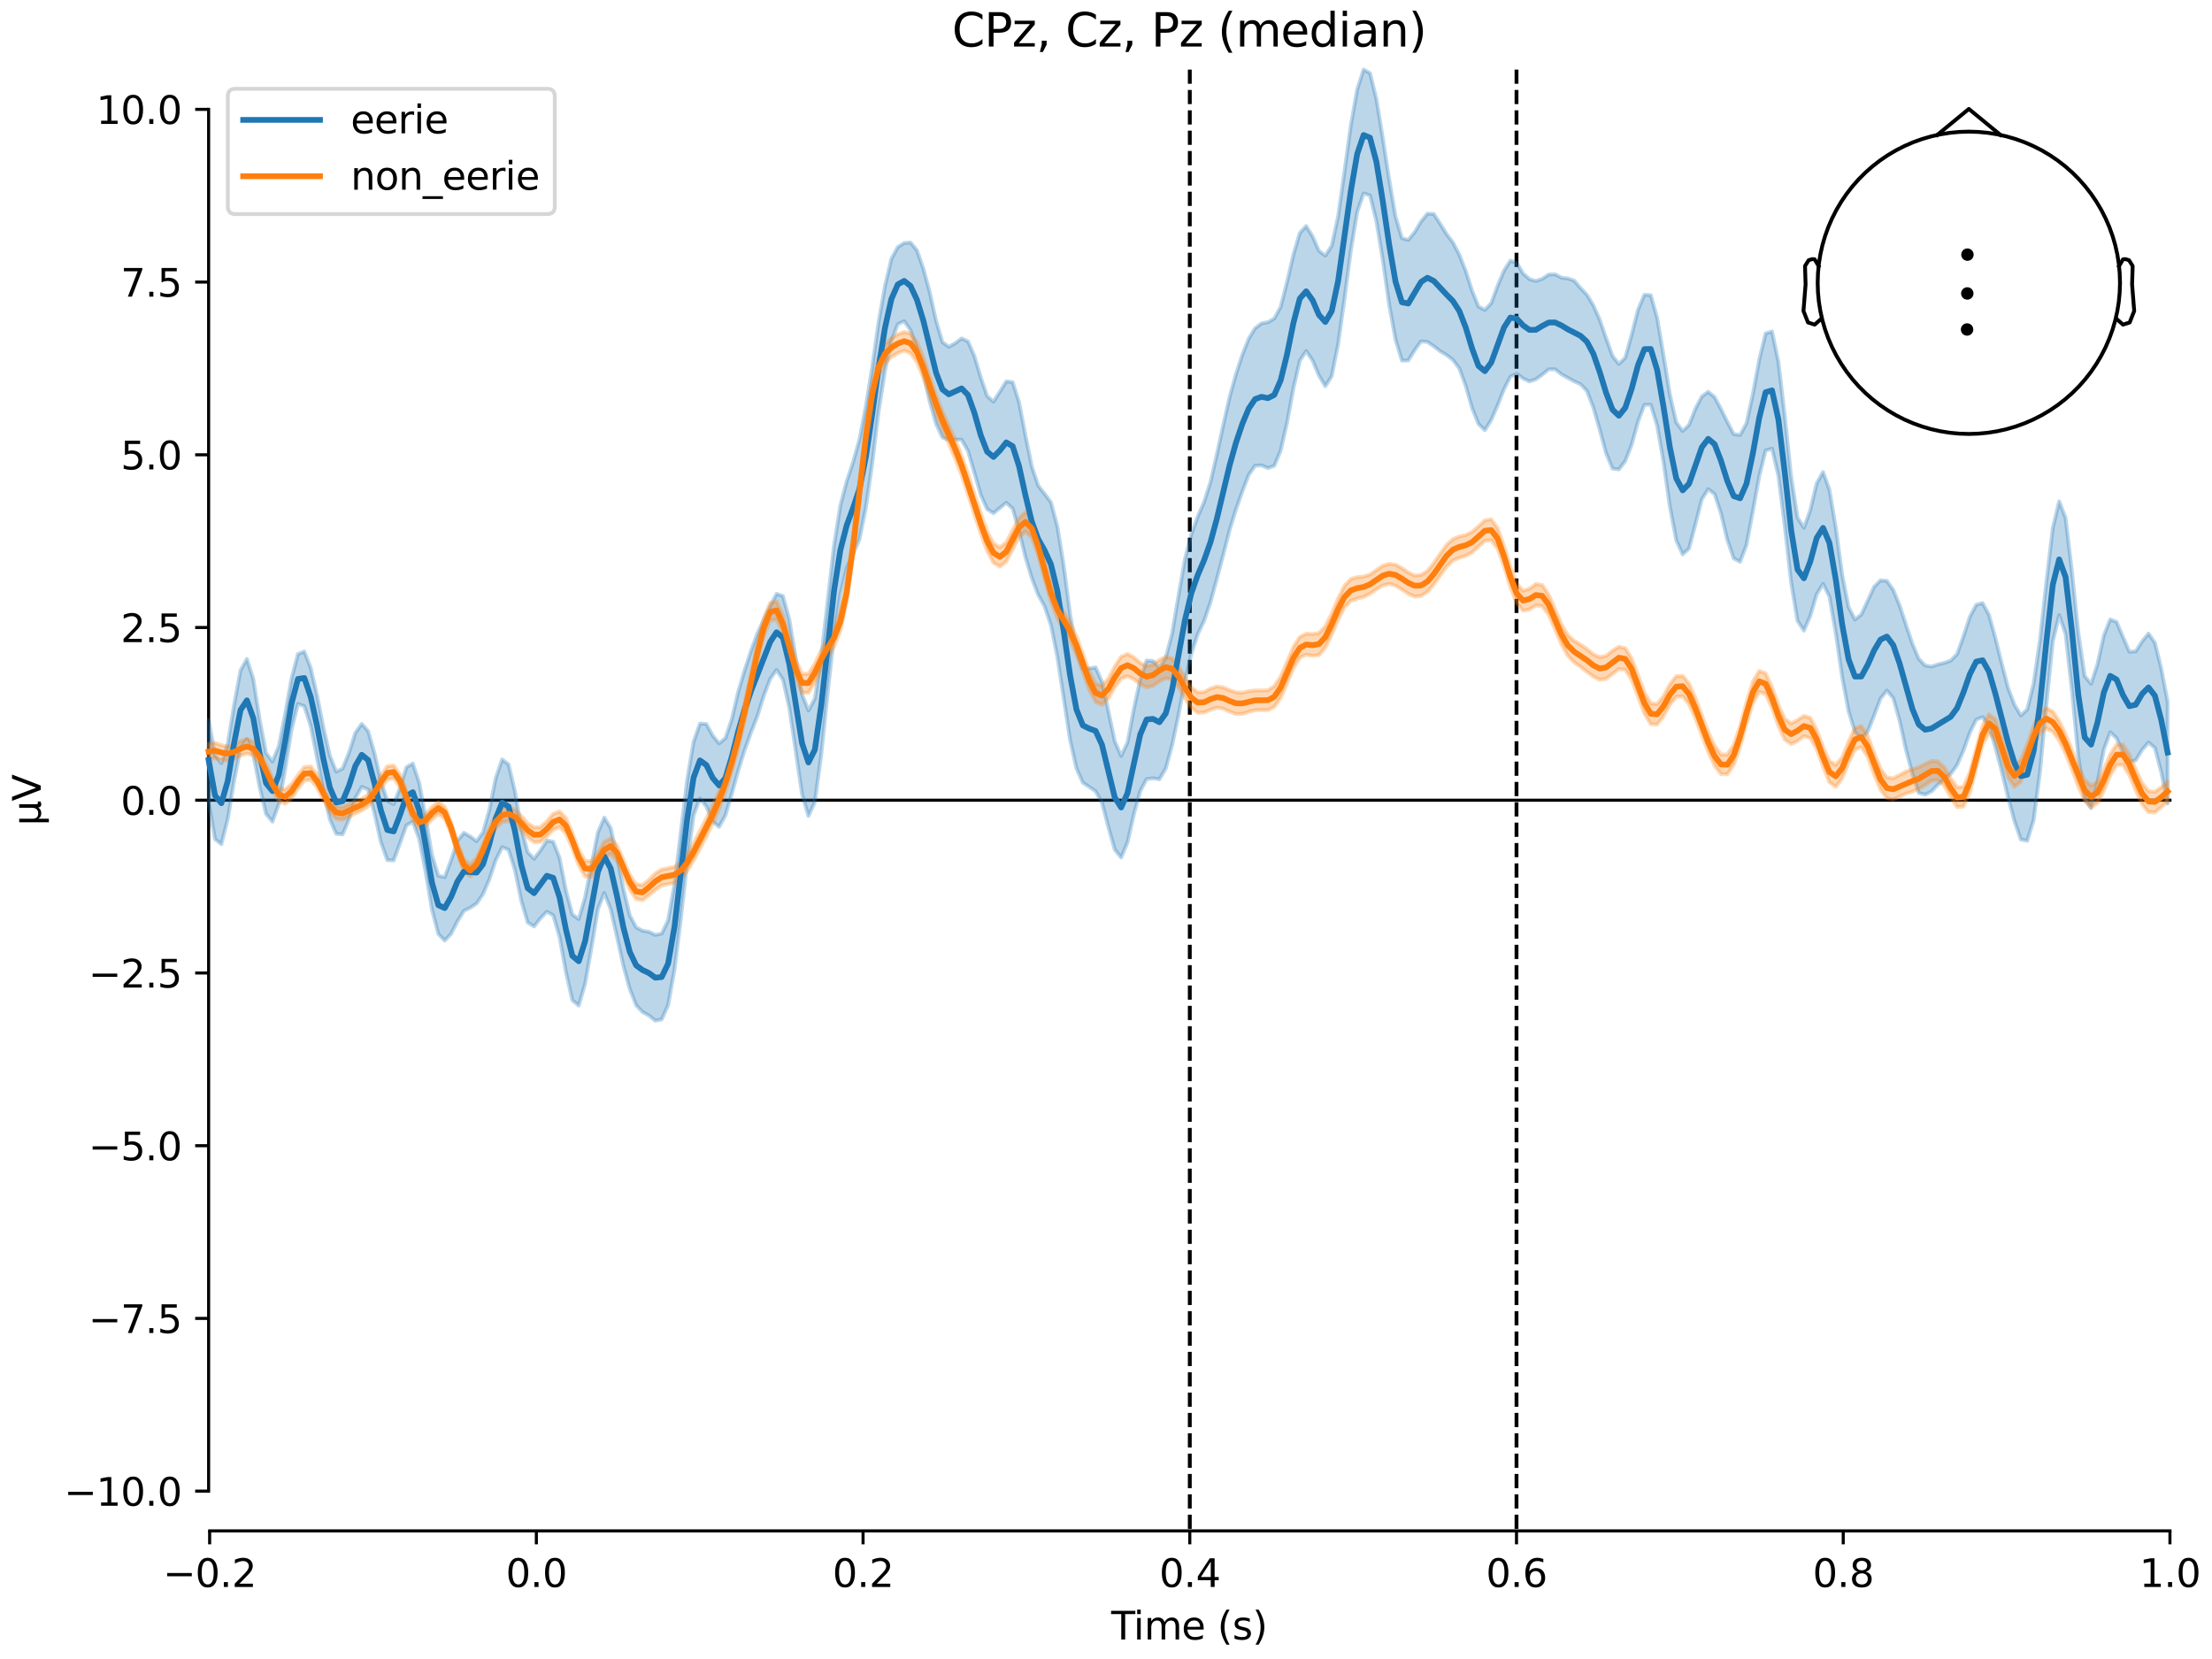 <?xml version="1.0" encoding="utf-8" standalone="no"?>
<!DOCTYPE svg PUBLIC "-//W3C//DTD SVG 1.1//EN"
  "http://www.w3.org/Graphics/SVG/1.1/DTD/svg11.dtd">
<svg xmlns:xlink="http://www.w3.org/1999/xlink" width="576pt" height="432pt" viewBox="0 0 576 432" xmlns="http://www.w3.org/2000/svg" version="1.1">
 <defs>
  <style type="text/css">*{stroke-linejoin: round; stroke-linecap: butt}</style>
 </defs>
 <g id="figure_1">
  <g id="patch_1">
   <path d="M 0 432 
L 576 432 
L 576 0 
L 0 0 
z
" style="fill: #ffffff"/>
  </g>
  <g id="axes_1">
   <g id="patch_2">
    <path d="M 54.324 398.644 
L 565.048 398.644 
L 565.048 18.118 
L 54.324 18.118 
L 54.324 398.644 
z
" style="fill: none; opacity: 0"/>
   </g>
   <g id="patch_3">
    <path d="M 54.324 388.29 
L 54.324 28.472 
" style="fill: none; stroke: #000000; stroke-width: 0.8; stroke-linejoin: miter; stroke-linecap: square"/>
   </g>
   <g id="LineCollection_1">
    <path d="M 309.819 18.118 
L 309.819 398.644 
" clip-path="url(#pba1d2f3f61)" style="fill: none; stroke-dasharray: 3.7,1.6; stroke-dashoffset: 0; stroke: #000000"/>
    <path d="M 394.895 18.118 
L 394.895 398.644 
" clip-path="url(#pba1d2f3f61)" style="fill: none; stroke-dasharray: 3.7,1.6; stroke-dashoffset: 0; stroke: #000000"/>
   </g>
   <g id="matplotlib.axis_1">
    <g id="xtick_1">
     <g id="line2d_1">
      <defs>
       <path id="m71291e1361" d="M 0 0 
L 0 3.5 
" style="stroke: #000000; stroke-width: 0.8"/>
      </defs>
      <g>
       <use xlink:href="#m71291e1361" x="54.59" y="398.644" style="stroke: #000000; stroke-width: 0.8"/>
      </g>
     </g>
     <g id="text_1">
      <!-- −0.2 -->
      <g transform="translate(42.448 413.242) scale(0.1 -0.1)">
       <defs>
        <path id="DejaVuSans-2212" d="M 678 2272 
L 4684 2272 
L 4684 1741 
L 678 1741 
L 678 2272 
z
" transform="scale(0.016)"/>
        <path id="DejaVuSans-30" d="M 2034 4250 
Q 1547 4250 1301 3770 
Q 1056 3291 1056 2328 
Q 1056 1369 1301 889 
Q 1547 409 2034 409 
Q 2525 409 2770 889 
Q 3016 1369 3016 2328 
Q 3016 3291 2770 3770 
Q 2525 4250 2034 4250 
z
M 2034 4750 
Q 2819 4750 3233 4129 
Q 3647 3509 3647 2328 
Q 3647 1150 3233 529 
Q 2819 -91 2034 -91 
Q 1250 -91 836 529 
Q 422 1150 422 2328 
Q 422 3509 836 4129 
Q 1250 4750 2034 4750 
z
" transform="scale(0.016)"/>
        <path id="DejaVuSans-2e" d="M 684 794 
L 1344 794 
L 1344 0 
L 684 0 
L 684 794 
z
" transform="scale(0.016)"/>
        <path id="DejaVuSans-32" d="M 1228 531 
L 3431 531 
L 3431 0 
L 469 0 
L 469 531 
Q 828 903 1448 1529 
Q 2069 2156 2228 2338 
Q 2531 2678 2651 2914 
Q 2772 3150 2772 3378 
Q 2772 3750 2511 3984 
Q 2250 4219 1831 4219 
Q 1534 4219 1204 4116 
Q 875 4013 500 3803 
L 500 4441 
Q 881 4594 1212 4672 
Q 1544 4750 1819 4750 
Q 2544 4750 2975 4387 
Q 3406 4025 3406 3419 
Q 3406 3131 3298 2873 
Q 3191 2616 2906 2266 
Q 2828 2175 2409 1742 
Q 1991 1309 1228 531 
z
" transform="scale(0.016)"/>
       </defs>
       <use xlink:href="#DejaVuSans-2212"/>
       <use xlink:href="#DejaVuSans-30" transform="translate(83.789 0)"/>
       <use xlink:href="#DejaVuSans-2e" transform="translate(147.412 0)"/>
       <use xlink:href="#DejaVuSans-32" transform="translate(179.199 0)"/>
      </g>
     </g>
    </g>
    <g id="xtick_2">
     <g id="line2d_2">
      <g>
       <use xlink:href="#m71291e1361" x="139.666" y="398.644" style="stroke: #000000; stroke-width: 0.8"/>
      </g>
     </g>
     <g id="text_2">
      <!-- 0.0 -->
      <g transform="translate(131.714 413.242) scale(0.1 -0.1)">
       <use xlink:href="#DejaVuSans-30"/>
       <use xlink:href="#DejaVuSans-2e" transform="translate(63.623 0)"/>
       <use xlink:href="#DejaVuSans-30" transform="translate(95.41 0)"/>
      </g>
     </g>
    </g>
    <g id="xtick_3">
     <g id="line2d_3">
      <g>
       <use xlink:href="#m71291e1361" x="224.742" y="398.644" style="stroke: #000000; stroke-width: 0.8"/>
      </g>
     </g>
     <g id="text_3">
      <!-- 0.2 -->
      <g transform="translate(216.791 413.242) scale(0.1 -0.1)">
       <use xlink:href="#DejaVuSans-30"/>
       <use xlink:href="#DejaVuSans-2e" transform="translate(63.623 0)"/>
       <use xlink:href="#DejaVuSans-32" transform="translate(95.41 0)"/>
      </g>
     </g>
    </g>
    <g id="xtick_4">
     <g id="line2d_4">
      <g>
       <use xlink:href="#m71291e1361" x="309.819" y="398.644" style="stroke: #000000; stroke-width: 0.8"/>
      </g>
     </g>
     <g id="text_4">
      <!-- 0.4 -->
      <g transform="translate(301.867 413.242) scale(0.1 -0.1)">
       <defs>
        <path id="DejaVuSans-34" d="M 2419 4116 
L 825 1625 
L 2419 1625 
L 2419 4116 
z
M 2253 4666 
L 3047 4666 
L 3047 1625 
L 3713 1625 
L 3713 1100 
L 3047 1100 
L 3047 0 
L 2419 0 
L 2419 1100 
L 313 1100 
L 313 1709 
L 2253 4666 
z
" transform="scale(0.016)"/>
       </defs>
       <use xlink:href="#DejaVuSans-30"/>
       <use xlink:href="#DejaVuSans-2e" transform="translate(63.623 0)"/>
       <use xlink:href="#DejaVuSans-34" transform="translate(95.41 0)"/>
      </g>
     </g>
    </g>
    <g id="xtick_5">
     <g id="line2d_5">
      <g>
       <use xlink:href="#m71291e1361" x="394.895" y="398.644" style="stroke: #000000; stroke-width: 0.8"/>
      </g>
     </g>
     <g id="text_5">
      <!-- 0.6 -->
      <g transform="translate(386.944 413.242) scale(0.1 -0.1)">
       <defs>
        <path id="DejaVuSans-36" d="M 2113 2584 
Q 1688 2584 1439 2293 
Q 1191 2003 1191 1497 
Q 1191 994 1439 701 
Q 1688 409 2113 409 
Q 2538 409 2786 701 
Q 3034 994 3034 1497 
Q 3034 2003 2786 2293 
Q 2538 2584 2113 2584 
z
M 3366 4563 
L 3366 3988 
Q 3128 4100 2886 4159 
Q 2644 4219 2406 4219 
Q 1781 4219 1451 3797 
Q 1122 3375 1075 2522 
Q 1259 2794 1537 2939 
Q 1816 3084 2150 3084 
Q 2853 3084 3261 2657 
Q 3669 2231 3669 1497 
Q 3669 778 3244 343 
Q 2819 -91 2113 -91 
Q 1303 -91 875 529 
Q 447 1150 447 2328 
Q 447 3434 972 4092 
Q 1497 4750 2381 4750 
Q 2619 4750 2861 4703 
Q 3103 4656 3366 4563 
z
" transform="scale(0.016)"/>
       </defs>
       <use xlink:href="#DejaVuSans-30"/>
       <use xlink:href="#DejaVuSans-2e" transform="translate(63.623 0)"/>
       <use xlink:href="#DejaVuSans-36" transform="translate(95.41 0)"/>
      </g>
     </g>
    </g>
    <g id="xtick_6">
     <g id="line2d_6">
      <g>
       <use xlink:href="#m71291e1361" x="479.972" y="398.644" style="stroke: #000000; stroke-width: 0.8"/>
      </g>
     </g>
     <g id="text_6">
      <!-- 0.8 -->
      <g transform="translate(472.02 413.242) scale(0.1 -0.1)">
       <defs>
        <path id="DejaVuSans-38" d="M 2034 2216 
Q 1584 2216 1326 1975 
Q 1069 1734 1069 1313 
Q 1069 891 1326 650 
Q 1584 409 2034 409 
Q 2484 409 2743 651 
Q 3003 894 3003 1313 
Q 3003 1734 2745 1975 
Q 2488 2216 2034 2216 
z
M 1403 2484 
Q 997 2584 770 2862 
Q 544 3141 544 3541 
Q 544 4100 942 4425 
Q 1341 4750 2034 4750 
Q 2731 4750 3128 4425 
Q 3525 4100 3525 3541 
Q 3525 3141 3298 2862 
Q 3072 2584 2669 2484 
Q 3125 2378 3379 2068 
Q 3634 1759 3634 1313 
Q 3634 634 3220 271 
Q 2806 -91 2034 -91 
Q 1263 -91 848 271 
Q 434 634 434 1313 
Q 434 1759 690 2068 
Q 947 2378 1403 2484 
z
M 1172 3481 
Q 1172 3119 1398 2916 
Q 1625 2713 2034 2713 
Q 2441 2713 2670 2916 
Q 2900 3119 2900 3481 
Q 2900 3844 2670 4047 
Q 2441 4250 2034 4250 
Q 1625 4250 1398 4047 
Q 1172 3844 1172 3481 
z
" transform="scale(0.016)"/>
       </defs>
       <use xlink:href="#DejaVuSans-30"/>
       <use xlink:href="#DejaVuSans-2e" transform="translate(63.623 0)"/>
       <use xlink:href="#DejaVuSans-38" transform="translate(95.41 0)"/>
      </g>
     </g>
    </g>
    <g id="xtick_7">
     <g id="line2d_7">
      <g>
       <use xlink:href="#m71291e1361" x="565.048" y="398.644" style="stroke: #000000; stroke-width: 0.8"/>
      </g>
     </g>
     <g id="text_7">
      <!-- 1.0 -->
      <g transform="translate(557.097 413.242) scale(0.1 -0.1)">
       <defs>
        <path id="DejaVuSans-31" d="M 794 531 
L 1825 531 
L 1825 4091 
L 703 3866 
L 703 4441 
L 1819 4666 
L 2450 4666 
L 2450 531 
L 3481 531 
L 3481 0 
L 794 0 
L 794 531 
z
" transform="scale(0.016)"/>
       </defs>
       <use xlink:href="#DejaVuSans-31"/>
       <use xlink:href="#DejaVuSans-2e" transform="translate(63.623 0)"/>
       <use xlink:href="#DejaVuSans-30" transform="translate(95.41 0)"/>
      </g>
     </g>
    </g>
    <g id="text_8">
     <!-- Time (s) -->
     <g transform="translate(289.357 426.92) scale(0.1 -0.1)">
      <defs>
       <path id="DejaVuSans-54" d="M -19 4666 
L 3928 4666 
L 3928 4134 
L 2272 4134 
L 2272 0 
L 1638 0 
L 1638 4134 
L -19 4134 
L -19 4666 
z
" transform="scale(0.016)"/>
       <path id="DejaVuSans-69" d="M 603 3500 
L 1178 3500 
L 1178 0 
L 603 0 
L 603 3500 
z
M 603 4863 
L 1178 4863 
L 1178 4134 
L 603 4134 
L 603 4863 
z
" transform="scale(0.016)"/>
       <path id="DejaVuSans-6d" d="M 3328 2828 
Q 3544 3216 3844 3400 
Q 4144 3584 4550 3584 
Q 5097 3584 5394 3201 
Q 5691 2819 5691 2113 
L 5691 0 
L 5113 0 
L 5113 2094 
Q 5113 2597 4934 2840 
Q 4756 3084 4391 3084 
Q 3944 3084 3684 2787 
Q 3425 2491 3425 1978 
L 3425 0 
L 2847 0 
L 2847 2094 
Q 2847 2600 2669 2842 
Q 2491 3084 2119 3084 
Q 1678 3084 1418 2786 
Q 1159 2488 1159 1978 
L 1159 0 
L 581 0 
L 581 3500 
L 1159 3500 
L 1159 2956 
Q 1356 3278 1631 3431 
Q 1906 3584 2284 3584 
Q 2666 3584 2933 3390 
Q 3200 3197 3328 2828 
z
" transform="scale(0.016)"/>
       <path id="DejaVuSans-65" d="M 3597 1894 
L 3597 1613 
L 953 1613 
Q 991 1019 1311 708 
Q 1631 397 2203 397 
Q 2534 397 2845 478 
Q 3156 559 3463 722 
L 3463 178 
Q 3153 47 2828 -22 
Q 2503 -91 2169 -91 
Q 1331 -91 842 396 
Q 353 884 353 1716 
Q 353 2575 817 3079 
Q 1281 3584 2069 3584 
Q 2775 3584 3186 3129 
Q 3597 2675 3597 1894 
z
M 3022 2063 
Q 3016 2534 2758 2815 
Q 2500 3097 2075 3097 
Q 1594 3097 1305 2825 
Q 1016 2553 972 2059 
L 3022 2063 
z
" transform="scale(0.016)"/>
       <path id="DejaVuSans-20" transform="scale(0.016)"/>
       <path id="DejaVuSans-28" d="M 1984 4856 
Q 1566 4138 1362 3434 
Q 1159 2731 1159 2009 
Q 1159 1288 1364 580 
Q 1569 -128 1984 -844 
L 1484 -844 
Q 1016 -109 783 600 
Q 550 1309 550 2009 
Q 550 2706 781 3412 
Q 1013 4119 1484 4856 
L 1984 4856 
z
" transform="scale(0.016)"/>
       <path id="DejaVuSans-73" d="M 2834 3397 
L 2834 2853 
Q 2591 2978 2328 3040 
Q 2066 3103 1784 3103 
Q 1356 3103 1142 2972 
Q 928 2841 928 2578 
Q 928 2378 1081 2264 
Q 1234 2150 1697 2047 
L 1894 2003 
Q 2506 1872 2764 1633 
Q 3022 1394 3022 966 
Q 3022 478 2636 193 
Q 2250 -91 1575 -91 
Q 1294 -91 989 -36 
Q 684 19 347 128 
L 347 722 
Q 666 556 975 473 
Q 1284 391 1588 391 
Q 1994 391 2212 530 
Q 2431 669 2431 922 
Q 2431 1156 2273 1281 
Q 2116 1406 1581 1522 
L 1381 1569 
Q 847 1681 609 1914 
Q 372 2147 372 2553 
Q 372 3047 722 3315 
Q 1072 3584 1716 3584 
Q 2034 3584 2315 3537 
Q 2597 3491 2834 3397 
z
" transform="scale(0.016)"/>
       <path id="DejaVuSans-29" d="M 513 4856 
L 1013 4856 
Q 1481 4119 1714 3412 
Q 1947 2706 1947 2009 
Q 1947 1309 1714 600 
Q 1481 -109 1013 -844 
L 513 -844 
Q 928 -128 1133 580 
Q 1338 1288 1338 2009 
Q 1338 2731 1133 3434 
Q 928 4138 513 4856 
z
" transform="scale(0.016)"/>
      </defs>
      <use xlink:href="#DejaVuSans-54"/>
      <use xlink:href="#DejaVuSans-69" transform="translate(57.959 0)"/>
      <use xlink:href="#DejaVuSans-6d" transform="translate(85.742 0)"/>
      <use xlink:href="#DejaVuSans-65" transform="translate(183.154 0)"/>
      <use xlink:href="#DejaVuSans-20" transform="translate(244.678 0)"/>
      <use xlink:href="#DejaVuSans-28" transform="translate(276.465 0)"/>
      <use xlink:href="#DejaVuSans-73" transform="translate(315.479 0)"/>
      <use xlink:href="#DejaVuSans-29" transform="translate(367.578 0)"/>
     </g>
    </g>
   </g>
   <g id="matplotlib.axis_2">
    <g id="ytick_1">
     <g id="line2d_8">
      <defs>
       <path id="ma0ca0647c3" d="M 0 0 
L -3.5 0 
" style="stroke: #000000; stroke-width: 0.8"/>
      </defs>
      <g>
       <use xlink:href="#ma0ca0647c3" x="54.324" y="388.29" style="stroke: #000000; stroke-width: 0.8"/>
      </g>
     </g>
     <g id="text_9">
      <!-- −10.0 -->
      <g transform="translate(16.678 392.089) scale(0.1 -0.1)">
       <use xlink:href="#DejaVuSans-2212"/>
       <use xlink:href="#DejaVuSans-31" transform="translate(83.789 0)"/>
       <use xlink:href="#DejaVuSans-30" transform="translate(147.412 0)"/>
       <use xlink:href="#DejaVuSans-2e" transform="translate(211.035 0)"/>
       <use xlink:href="#DejaVuSans-30" transform="translate(242.822 0)"/>
      </g>
     </g>
    </g>
    <g id="ytick_2">
     <g id="line2d_9">
      <g>
       <use xlink:href="#ma0ca0647c3" x="54.324" y="343.312" style="stroke: #000000; stroke-width: 0.8"/>
      </g>
     </g>
     <g id="text_10">
      <!-- −7.5 -->
      <g transform="translate(23.041 347.112) scale(0.1 -0.1)">
       <defs>
        <path id="DejaVuSans-37" d="M 525 4666 
L 3525 4666 
L 3525 4397 
L 1831 0 
L 1172 0 
L 2766 4134 
L 525 4134 
L 525 4666 
z
" transform="scale(0.016)"/>
        <path id="DejaVuSans-35" d="M 691 4666 
L 3169 4666 
L 3169 4134 
L 1269 4134 
L 1269 2991 
Q 1406 3038 1543 3061 
Q 1681 3084 1819 3084 
Q 2600 3084 3056 2656 
Q 3513 2228 3513 1497 
Q 3513 744 3044 326 
Q 2575 -91 1722 -91 
Q 1428 -91 1123 -41 
Q 819 9 494 109 
L 494 744 
Q 775 591 1075 516 
Q 1375 441 1709 441 
Q 2250 441 2565 725 
Q 2881 1009 2881 1497 
Q 2881 1984 2565 2268 
Q 2250 2553 1709 2553 
Q 1456 2553 1204 2497 
Q 953 2441 691 2322 
L 691 4666 
z
" transform="scale(0.016)"/>
       </defs>
       <use xlink:href="#DejaVuSans-2212"/>
       <use xlink:href="#DejaVuSans-37" transform="translate(83.789 0)"/>
       <use xlink:href="#DejaVuSans-2e" transform="translate(147.412 0)"/>
       <use xlink:href="#DejaVuSans-35" transform="translate(179.199 0)"/>
      </g>
     </g>
    </g>
    <g id="ytick_3">
     <g id="line2d_10">
      <g>
       <use xlink:href="#ma0ca0647c3" x="54.324" y="298.335" style="stroke: #000000; stroke-width: 0.8"/>
      </g>
     </g>
     <g id="text_11">
      <!-- −5.0 -->
      <g transform="translate(23.041 302.134) scale(0.1 -0.1)">
       <use xlink:href="#DejaVuSans-2212"/>
       <use xlink:href="#DejaVuSans-35" transform="translate(83.789 0)"/>
       <use xlink:href="#DejaVuSans-2e" transform="translate(147.412 0)"/>
       <use xlink:href="#DejaVuSans-30" transform="translate(179.199 0)"/>
      </g>
     </g>
    </g>
    <g id="ytick_4">
     <g id="line2d_11">
      <g>
       <use xlink:href="#ma0ca0647c3" x="54.324" y="253.358" style="stroke: #000000; stroke-width: 0.8"/>
      </g>
     </g>
     <g id="text_12">
      <!-- −2.5 -->
      <g transform="translate(23.041 257.157) scale(0.1 -0.1)">
       <use xlink:href="#DejaVuSans-2212"/>
       <use xlink:href="#DejaVuSans-32" transform="translate(83.789 0)"/>
       <use xlink:href="#DejaVuSans-2e" transform="translate(147.412 0)"/>
       <use xlink:href="#DejaVuSans-35" transform="translate(179.199 0)"/>
      </g>
     </g>
    </g>
    <g id="ytick_5">
     <g id="line2d_12">
      <g>
       <use xlink:href="#ma0ca0647c3" x="54.324" y="208.381" style="stroke: #000000; stroke-width: 0.8"/>
      </g>
     </g>
     <g id="text_13">
      <!-- 0.0 -->
      <g transform="translate(31.421 212.18) scale(0.1 -0.1)">
       <use xlink:href="#DejaVuSans-30"/>
       <use xlink:href="#DejaVuSans-2e" transform="translate(63.623 0)"/>
       <use xlink:href="#DejaVuSans-30" transform="translate(95.41 0)"/>
      </g>
     </g>
    </g>
    <g id="ytick_6">
     <g id="line2d_13">
      <g>
       <use xlink:href="#ma0ca0647c3" x="54.324" y="163.404" style="stroke: #000000; stroke-width: 0.8"/>
      </g>
     </g>
     <g id="text_14">
      <!-- 2.5 -->
      <g transform="translate(31.421 167.203) scale(0.1 -0.1)">
       <use xlink:href="#DejaVuSans-32"/>
       <use xlink:href="#DejaVuSans-2e" transform="translate(63.623 0)"/>
       <use xlink:href="#DejaVuSans-35" transform="translate(95.41 0)"/>
      </g>
     </g>
    </g>
    <g id="ytick_7">
     <g id="line2d_14">
      <g>
       <use xlink:href="#ma0ca0647c3" x="54.324" y="118.427" style="stroke: #000000; stroke-width: 0.8"/>
      </g>
     </g>
     <g id="text_15">
      <!-- 5.0 -->
      <g transform="translate(31.421 122.226) scale(0.1 -0.1)">
       <use xlink:href="#DejaVuSans-35"/>
       <use xlink:href="#DejaVuSans-2e" transform="translate(63.623 0)"/>
       <use xlink:href="#DejaVuSans-30" transform="translate(95.41 0)"/>
      </g>
     </g>
    </g>
    <g id="ytick_8">
     <g id="line2d_15">
      <g>
       <use xlink:href="#ma0ca0647c3" x="54.324" y="73.449" style="stroke: #000000; stroke-width: 0.8"/>
      </g>
     </g>
     <g id="text_16">
      <!-- 7.5 -->
      <g transform="translate(31.421 77.249) scale(0.1 -0.1)">
       <use xlink:href="#DejaVuSans-37"/>
       <use xlink:href="#DejaVuSans-2e" transform="translate(63.623 0)"/>
       <use xlink:href="#DejaVuSans-35" transform="translate(95.41 0)"/>
      </g>
     </g>
    </g>
    <g id="ytick_9">
     <g id="line2d_16">
      <g>
       <use xlink:href="#ma0ca0647c3" x="54.324" y="28.472" style="stroke: #000000; stroke-width: 0.8"/>
      </g>
     </g>
     <g id="text_17">
      <!-- 10.0 -->
      <g transform="translate(25.058 32.272) scale(0.1 -0.1)">
       <use xlink:href="#DejaVuSans-31"/>
       <use xlink:href="#DejaVuSans-30" transform="translate(63.623 0)"/>
       <use xlink:href="#DejaVuSans-2e" transform="translate(127.246 0)"/>
       <use xlink:href="#DejaVuSans-30" transform="translate(159.033 0)"/>
      </g>
     </g>
    </g>
    <g id="text_18">
     <!-- µV -->
     <g transform="translate(10.599 214.982) rotate(-90) scale(0.1 -0.1)">
      <defs>
       <path id="DejaVuSans-b5" d="M 544 -1331 
L 544 3500 
L 1119 3500 
L 1119 1325 
Q 1119 872 1334 640 
Q 1550 409 1972 409 
Q 2434 409 2667 671 
Q 2900 934 2900 1459 
L 2900 3500 
L 3475 3500 
L 3475 806 
Q 3475 619 3529 530 
Q 3584 441 3700 441 
Q 3728 441 3778 458 
Q 3828 475 3916 513 
L 3916 50 
Q 3788 -22 3673 -56 
Q 3559 -91 3450 -91 
Q 3234 -91 3106 31 
Q 2978 153 2931 403 
Q 2775 156 2548 32 
Q 2322 -91 2016 -91 
Q 1697 -91 1473 31 
Q 1250 153 1119 397 
L 1119 -1331 
L 544 -1331 
z
" transform="scale(0.016)"/>
       <path id="DejaVuSans-56" d="M 1831 0 
L 50 4666 
L 709 4666 
L 2188 738 
L 3669 4666 
L 4325 4666 
L 2547 0 
L 1831 0 
z
" transform="scale(0.016)"/>
      </defs>
      <use xlink:href="#DejaVuSans-b5"/>
      <use xlink:href="#DejaVuSans-56" transform="translate(63.623 0)"/>
     </g>
    </g>
   </g>
   <g id="patch_4">
    <path d="M 54.59 398.644 
L 565.048 398.644 
" style="fill: none; stroke: #000000; stroke-width: 0.8; stroke-linejoin: miter; stroke-linecap: square"/>
   </g>
   <g id="patch_5">
    <path d="M 54.324 208.381 
L 565.048 208.381 
" style="fill: none; stroke: #000000; stroke-width: 0.8; stroke-linejoin: miter; stroke-linecap: square"/>
   </g>
   <g id="text_19">
    <!-- CPz, Cz, Pz (median) -->
    <g transform="translate(247.916 12.118) scale(0.12 -0.12)">
     <defs>
      <path id="DejaVuSans-43" d="M 4122 4306 
L 4122 3641 
Q 3803 3938 3442 4084 
Q 3081 4231 2675 4231 
Q 1875 4231 1450 3742 
Q 1025 3253 1025 2328 
Q 1025 1406 1450 917 
Q 1875 428 2675 428 
Q 3081 428 3442 575 
Q 3803 722 4122 1019 
L 4122 359 
Q 3791 134 3420 21 
Q 3050 -91 2638 -91 
Q 1578 -91 968 557 
Q 359 1206 359 2328 
Q 359 3453 968 4101 
Q 1578 4750 2638 4750 
Q 3056 4750 3426 4639 
Q 3797 4528 4122 4306 
z
" transform="scale(0.016)"/>
      <path id="DejaVuSans-50" d="M 1259 4147 
L 1259 2394 
L 2053 2394 
Q 2494 2394 2734 2622 
Q 2975 2850 2975 3272 
Q 2975 3691 2734 3919 
Q 2494 4147 2053 4147 
L 1259 4147 
z
M 628 4666 
L 2053 4666 
Q 2838 4666 3239 4311 
Q 3641 3956 3641 3272 
Q 3641 2581 3239 2228 
Q 2838 1875 2053 1875 
L 1259 1875 
L 1259 0 
L 628 0 
L 628 4666 
z
" transform="scale(0.016)"/>
      <path id="DejaVuSans-7a" d="M 353 3500 
L 3084 3500 
L 3084 2975 
L 922 459 
L 3084 459 
L 3084 0 
L 275 0 
L 275 525 
L 2438 3041 
L 353 3041 
L 353 3500 
z
" transform="scale(0.016)"/>
      <path id="DejaVuSans-2c" d="M 750 794 
L 1409 794 
L 1409 256 
L 897 -744 
L 494 -744 
L 750 256 
L 750 794 
z
" transform="scale(0.016)"/>
      <path id="DejaVuSans-64" d="M 2906 2969 
L 2906 4863 
L 3481 4863 
L 3481 0 
L 2906 0 
L 2906 525 
Q 2725 213 2448 61 
Q 2172 -91 1784 -91 
Q 1150 -91 751 415 
Q 353 922 353 1747 
Q 353 2572 751 3078 
Q 1150 3584 1784 3584 
Q 2172 3584 2448 3432 
Q 2725 3281 2906 2969 
z
M 947 1747 
Q 947 1113 1208 752 
Q 1469 391 1925 391 
Q 2381 391 2643 752 
Q 2906 1113 2906 1747 
Q 2906 2381 2643 2742 
Q 2381 3103 1925 3103 
Q 1469 3103 1208 2742 
Q 947 2381 947 1747 
z
" transform="scale(0.016)"/>
      <path id="DejaVuSans-61" d="M 2194 1759 
Q 1497 1759 1228 1600 
Q 959 1441 959 1056 
Q 959 750 1161 570 
Q 1363 391 1709 391 
Q 2188 391 2477 730 
Q 2766 1069 2766 1631 
L 2766 1759 
L 2194 1759 
z
M 3341 1997 
L 3341 0 
L 2766 0 
L 2766 531 
Q 2569 213 2275 61 
Q 1981 -91 1556 -91 
Q 1019 -91 701 211 
Q 384 513 384 1019 
Q 384 1609 779 1909 
Q 1175 2209 1959 2209 
L 2766 2209 
L 2766 2266 
Q 2766 2663 2505 2880 
Q 2244 3097 1772 3097 
Q 1472 3097 1187 3025 
Q 903 2953 641 2809 
L 641 3341 
Q 956 3463 1253 3523 
Q 1550 3584 1831 3584 
Q 2591 3584 2966 3190 
Q 3341 2797 3341 1997 
z
" transform="scale(0.016)"/>
      <path id="DejaVuSans-6e" d="M 3513 2113 
L 3513 0 
L 2938 0 
L 2938 2094 
Q 2938 2591 2744 2837 
Q 2550 3084 2163 3084 
Q 1697 3084 1428 2787 
Q 1159 2491 1159 1978 
L 1159 0 
L 581 0 
L 581 3500 
L 1159 3500 
L 1159 2956 
Q 1366 3272 1645 3428 
Q 1925 3584 2291 3584 
Q 2894 3584 3203 3211 
Q 3513 2838 3513 2113 
z
" transform="scale(0.016)"/>
     </defs>
     <use xlink:href="#DejaVuSans-43"/>
     <use xlink:href="#DejaVuSans-50" transform="translate(69.824 0)"/>
     <use xlink:href="#DejaVuSans-7a" transform="translate(130.127 0)"/>
     <use xlink:href="#DejaVuSans-2c" transform="translate(182.617 0)"/>
     <use xlink:href="#DejaVuSans-20" transform="translate(214.404 0)"/>
     <use xlink:href="#DejaVuSans-43" transform="translate(246.191 0)"/>
     <use xlink:href="#DejaVuSans-7a" transform="translate(316.016 0)"/>
     <use xlink:href="#DejaVuSans-2c" transform="translate(368.506 0)"/>
     <use xlink:href="#DejaVuSans-20" transform="translate(400.293 0)"/>
     <use xlink:href="#DejaVuSans-50" transform="translate(432.08 0)"/>
     <use xlink:href="#DejaVuSans-7a" transform="translate(492.383 0)"/>
     <use xlink:href="#DejaVuSans-20" transform="translate(544.873 0)"/>
     <use xlink:href="#DejaVuSans-28" transform="translate(576.66 0)"/>
     <use xlink:href="#DejaVuSans-6d" transform="translate(615.674 0)"/>
     <use xlink:href="#DejaVuSans-65" transform="translate(713.086 0)"/>
     <use xlink:href="#DejaVuSans-64" transform="translate(774.609 0)"/>
     <use xlink:href="#DejaVuSans-69" transform="translate(838.086 0)"/>
     <use xlink:href="#DejaVuSans-61" transform="translate(865.869 0)"/>
     <use xlink:href="#DejaVuSans-6e" transform="translate(927.148 0)"/>
     <use xlink:href="#DejaVuSans-29" transform="translate(990.527 0)"/>
    </g>
   </g>
   <g id="legend_1">
    <g id="patch_6">
     <path d="M 61.324 55.753 
L 142.466 55.753 
Q 144.466 55.753 144.466 53.753 
L 144.466 25.118 
Q 144.466 23.118 142.466 23.118 
L 61.324 23.118 
Q 59.324 23.118 59.324 25.118 
L 59.324 53.753 
Q 59.324 55.753 61.324 55.753 
z
" style="fill: #ffffff; opacity: 0.8; stroke: #cccccc; stroke-linejoin: miter"/>
    </g>
    <g id="line2d_17">
     <path d="M 63.324 31.217 
L 73.324 31.217 
L 83.324 31.217 
" style="fill: none; stroke: #1f77b4; stroke-width: 1.5; stroke-linecap: square"/>
    </g>
    <g id="text_20">
     <!-- eerie -->
     <g transform="translate(91.324 34.717) scale(0.1 -0.1)">
      <defs>
       <path id="DejaVuSans-72" d="M 2631 2963 
Q 2534 3019 2420 3045 
Q 2306 3072 2169 3072 
Q 1681 3072 1420 2755 
Q 1159 2438 1159 1844 
L 1159 0 
L 581 0 
L 581 3500 
L 1159 3500 
L 1159 2956 
Q 1341 3275 1631 3429 
Q 1922 3584 2338 3584 
Q 2397 3584 2469 3576 
Q 2541 3569 2628 3553 
L 2631 2963 
z
" transform="scale(0.016)"/>
      </defs>
      <use xlink:href="#DejaVuSans-65"/>
      <use xlink:href="#DejaVuSans-65" transform="translate(61.523 0)"/>
      <use xlink:href="#DejaVuSans-72" transform="translate(123.047 0)"/>
      <use xlink:href="#DejaVuSans-69" transform="translate(164.16 0)"/>
      <use xlink:href="#DejaVuSans-65" transform="translate(191.943 0)"/>
     </g>
    </g>
    <g id="line2d_18">
     <path d="M 63.324 45.895 
L 73.324 45.895 
L 83.324 45.895 
" style="fill: none; stroke: #ff7f0e; stroke-width: 1.5; stroke-linecap: square"/>
    </g>
    <g id="text_21">
     <!-- non_eerie -->
     <g transform="translate(91.324 49.395) scale(0.1 -0.1)">
      <defs>
       <path id="DejaVuSans-6f" d="M 1959 3097 
Q 1497 3097 1228 2736 
Q 959 2375 959 1747 
Q 959 1119 1226 758 
Q 1494 397 1959 397 
Q 2419 397 2687 759 
Q 2956 1122 2956 1747 
Q 2956 2369 2687 2733 
Q 2419 3097 1959 3097 
z
M 1959 3584 
Q 2709 3584 3137 3096 
Q 3566 2609 3566 1747 
Q 3566 888 3137 398 
Q 2709 -91 1959 -91 
Q 1206 -91 779 398 
Q 353 888 353 1747 
Q 353 2609 779 3096 
Q 1206 3584 1959 3584 
z
" transform="scale(0.016)"/>
       <path id="DejaVuSans-5f" d="M 3263 -1063 
L 3263 -1509 
L -63 -1509 
L -63 -1063 
L 3263 -1063 
z
" transform="scale(0.016)"/>
      </defs>
      <use xlink:href="#DejaVuSans-6e"/>
      <use xlink:href="#DejaVuSans-6f" transform="translate(63.379 0)"/>
      <use xlink:href="#DejaVuSans-6e" transform="translate(124.561 0)"/>
      <use xlink:href="#DejaVuSans-5f" transform="translate(187.939 0)"/>
      <use xlink:href="#DejaVuSans-65" transform="translate(237.939 0)"/>
      <use xlink:href="#DejaVuSans-65" transform="translate(299.463 0)"/>
      <use xlink:href="#DejaVuSans-72" transform="translate(360.986 0)"/>
      <use xlink:href="#DejaVuSans-69" transform="translate(402.1 0)"/>
      <use xlink:href="#DejaVuSans-65" transform="translate(429.883 0)"/>
     </g>
    </g>
   </g>
   <g id="FillBetweenPolyCollection_1">
    <defs>
     <path id="mc9e32a9925" d="M 54.324 -244.579 
L 54.324 -223.224 
L 55.985 -213.481 
L 57.647 -212.177 
L 59.309 -218.768 
L 60.97 -228.74 
L 62.632 -237.132 
L 64.294 -239.5 
L 65.955 -235.558 
L 67.617 -227.051 
L 69.279 -220.073 
L 70.94 -218.048 
L 72.602 -222.592 
L 74.263 -231.676 
L 75.925 -242.069 
L 77.587 -248.699 
L 79.248 -248.117 
L 80.91 -242.939 
L 82.572 -234.592 
L 84.233 -225.919 
L 85.895 -218.609 
L 87.557 -214.876 
L 89.218 -214.737 
L 90.88 -218.604 
L 92.542 -224.155 
L 94.203 -227.095 
L 95.865 -226.429 
L 97.527 -220.215 
L 99.188 -212.694 
L 100.85 -208.025 
L 102.512 -207.943 
L 104.173 -212.471 
L 105.835 -217.092 
L 107.496 -218.022 
L 109.158 -213.594 
L 110.82 -205.047 
L 112.481 -195.191 
L 114.143 -188.79 
L 115.805 -187.082 
L 117.466 -188.834 
L 119.128 -192.1 
L 120.79 -194.799 
L 122.451 -195.64 
L 124.113 -196.742 
L 125.775 -199.177 
L 127.436 -203.062 
L 129.098 -208.026 
L 130.76 -211.393 
L 132.421 -210.738 
L 134.083 -205.487 
L 135.744 -197.453 
L 137.406 -191.808 
L 139.068 -190.743 
L 140.729 -192.857 
L 142.391 -194.595 
L 144.053 -193.66 
L 145.714 -188.04 
L 147.376 -178.873 
L 149.038 -171.54 
L 150.699 -170.144 
L 152.361 -175.847 
L 154.023 -185.253 
L 155.684 -195.217 
L 157.346 -199.47 
L 159.008 -195.269 
L 160.669 -188.022 
L 162.331 -180.524 
L 163.993 -174.471 
L 165.654 -170.242 
L 167.316 -168.481 
L 168.977 -167.556 
L 170.639 -166.22 
L 172.301 -166.536 
L 173.962 -170.211 
L 175.624 -179.458 
L 177.286 -192.725 
L 178.947 -207.572 
L 180.609 -219.72 
L 182.271 -224.097 
L 183.932 -221.997 
L 185.594 -218.058 
L 187.256 -216.677 
L 188.917 -219.727 
L 190.579 -225.357 
L 192.241 -231.371 
L 193.902 -236.637 
L 195.564 -241.263 
L 197.226 -245.534 
L 198.887 -250.803 
L 200.549 -255.18 
L 202.21 -257.554 
L 203.872 -255.046 
L 205.534 -247.714 
L 207.195 -236.539 
L 208.857 -225.168 
L 210.519 -219.51 
L 212.18 -223.136 
L 213.842 -235.439 
L 215.504 -251.358 
L 217.165 -266.411 
L 218.827 -277.197 
L 220.489 -284.135 
L 222.15 -287.699 
L 223.812 -291.607 
L 225.474 -299.86 
L 227.135 -311.376 
L 228.797 -324.928 
L 230.458 -335.498 
L 232.12 -343.222 
L 233.782 -347.577 
L 235.443 -348.376 
L 237.105 -346.016 
L 238.767 -341.079 
L 240.428 -334.76 
L 242.09 -327.467 
L 243.752 -321.669 
L 245.413 -318.053 
L 247.075 -317.44 
L 248.737 -317.558 
L 250.398 -317.493 
L 252.06 -314.583 
L 253.722 -308.926 
L 255.383 -303.163 
L 257.045 -299.422 
L 258.707 -298.359 
L 260.368 -299.727 
L 262.03 -301.097 
L 263.691 -299.578 
L 265.353 -293.809 
L 267.015 -286.947 
L 268.676 -281.483 
L 270.338 -277.123 
L 272 -274.111 
L 273.661 -269.22 
L 275.323 -261.033 
L 276.985 -250.249 
L 278.646 -239.345 
L 280.308 -231.924 
L 281.97 -228.185 
L 283.631 -227.097 
L 285.293 -225.952 
L 286.955 -223.003 
L 288.616 -216.636 
L 290.278 -210.759 
L 291.94 -208.71 
L 293.601 -212.639 
L 295.263 -219.983 
L 296.924 -226.032 
L 298.586 -229.13 
L 300.248 -229.342 
L 301.909 -229.08 
L 303.571 -231.924 
L 305.233 -238.022 
L 306.894 -245.891 
L 308.556 -254.524 
L 310.218 -261.764 
L 311.879 -266.841 
L 313.541 -270.326 
L 315.203 -275.18 
L 316.864 -281.269 
L 318.526 -287.482 
L 320.188 -294.001 
L 321.849 -299.343 
L 323.511 -304.078 
L 325.173 -308.368 
L 326.834 -310.735 
L 328.496 -310.823 
L 330.157 -310.112 
L 331.819 -310.694 
L 333.481 -314.665 
L 335.142 -321.923 
L 336.804 -330.908 
L 338.466 -338.078 
L 340.127 -340.577 
L 341.789 -338.128 
L 343.451 -334.217 
L 345.112 -331.43 
L 346.774 -334.042 
L 348.436 -342.365 
L 350.097 -354.208 
L 351.759 -366.763 
L 353.421 -376.813 
L 355.082 -381.649 
L 356.744 -381.1 
L 358.405 -374.477 
L 360.067 -364.452 
L 361.729 -352.735 
L 363.39 -343.622 
L 365.052 -338.11 
L 366.714 -338.141 
L 368.375 -340.816 
L 370.037 -343.104 
L 371.699 -342.974 
L 373.36 -341.826 
L 375.022 -340.55 
L 376.684 -339.56 
L 378.345 -338.279 
L 380.007 -336.072 
L 381.669 -331.527 
L 383.33 -325.741 
L 384.992 -321.609 
L 386.654 -319.98 
L 388.315 -322.644 
L 389.977 -326.445 
L 391.638 -330.636 
L 393.3 -333.918 
L 394.962 -334.71 
L 396.623 -333.437 
L 398.285 -332.675 
L 399.947 -333.246 
L 401.608 -334.447 
L 403.27 -335.824 
L 404.932 -335.844 
L 406.593 -334.541 
L 408.255 -333.613 
L 409.917 -332.708 
L 411.578 -331.952 
L 413.24 -330.199 
L 414.902 -325.885 
L 416.563 -320.137 
L 418.225 -313.999 
L 419.887 -309.989 
L 421.548 -309.75 
L 423.21 -311.924 
L 424.871 -316.16 
L 426.533 -322.204 
L 428.195 -326.581 
L 429.856 -326.609 
L 431.518 -321.182 
L 433.18 -311.714 
L 434.841 -300.044 
L 436.503 -291.315 
L 438.165 -287.638 
L 439.826 -289.157 
L 441.488 -295.504 
L 443.15 -301.996 
L 444.811 -304.626 
L 446.473 -303.346 
L 448.135 -298.339 
L 449.796 -291.415 
L 451.458 -286.593 
L 453.12 -285.716 
L 454.781 -290.099 
L 456.443 -298.887 
L 458.104 -308.009 
L 459.766 -314.69 
L 461.428 -315.171 
L 463.089 -308.139 
L 464.751 -295.062 
L 466.413 -280.346 
L 468.074 -270.332 
L 469.736 -267.782 
L 471.398 -271.616 
L 473.059 -277.247 
L 474.721 -279.96 
L 476.383 -276.639 
L 478.044 -267.144 
L 479.706 -255.683 
L 481.368 -246.832 
L 483.029 -241.364 
L 484.691 -239.498 
L 486.352 -241.5 
L 488.014 -245.667 
L 489.676 -250.088 
L 491.337 -252.174 
L 492.999 -250.225 
L 494.661 -244.35 
L 496.322 -236.708 
L 497.984 -230.541 
L 499.646 -225.519 
L 501.307 -225.067 
L 502.969 -225.923 
L 504.631 -227.686 
L 506.292 -229.1 
L 507.954 -230.471 
L 509.616 -232.766 
L 511.277 -236.554 
L 512.939 -241.221 
L 514.601 -244.628 
L 516.262 -245.275 
L 517.924 -242.844 
L 519.585 -237.493 
L 521.247 -231.186 
L 522.909 -224.314 
L 524.57 -218.167 
L 526.232 -213.395 
L 527.894 -213.078 
L 529.555 -218.496 
L 531.217 -231.09 
L 532.879 -248.586 
L 534.54 -264.932 
L 536.202 -271.825 
L 537.864 -266.951 
L 539.525 -252.305 
L 541.187 -234.993 
L 542.849 -223.862 
L 544.51 -221.571 
L 546.172 -228.223 
L 547.834 -236.854 
L 549.495 -241.342 
L 551.157 -239.77 
L 552.818 -235.962 
L 554.48 -233.562 
L 556.142 -234.031 
L 557.803 -236.728 
L 559.465 -238.655 
L 561.127 -237.245 
L 562.788 -230.937 
L 564.45 -222.776 
L 564.45 -249.211 
L 564.45 -249.211 
L 562.788 -257.911 
L 561.127 -264.636 
L 559.465 -267.02 
L 557.803 -264.973 
L 556.142 -262.392 
L 554.48 -262.275 
L 552.818 -266.14 
L 551.157 -270.043 
L 549.495 -270.693 
L 547.834 -266.509 
L 546.172 -258.992 
L 544.51 -253.93 
L 542.849 -255.942 
L 541.187 -267.163 
L 539.525 -283.175 
L 537.864 -297.158 
L 536.202 -301.446 
L 534.54 -294.484 
L 532.879 -280.472 
L 531.217 -265.451 
L 529.555 -253.98 
L 527.894 -247.255 
L 526.232 -245.675 
L 524.57 -248.478 
L 522.909 -252.833 
L 521.247 -259.199 
L 519.585 -265.855 
L 517.924 -271.911 
L 516.262 -274.954 
L 514.601 -274.511 
L 512.939 -271.363 
L 511.277 -266.255 
L 509.616 -261.655 
L 507.954 -259.972 
L 506.292 -259.373 
L 504.631 -258.984 
L 502.969 -258.419 
L 501.307 -258.712 
L 499.646 -260.435 
L 497.984 -264.355 
L 496.322 -269.268 
L 494.661 -274.318 
L 492.999 -278.401 
L 491.337 -280.74 
L 489.676 -280.877 
L 488.014 -279.193 
L 486.352 -275.567 
L 484.691 -271.981 
L 483.029 -270.671 
L 481.368 -273.888 
L 479.706 -282.284 
L 478.044 -294.506 
L 476.383 -304.445 
L 474.721 -309.096 
L 473.059 -306.13 
L 471.398 -299.151 
L 469.736 -294.562 
L 468.074 -297.196 
L 466.413 -307.846 
L 464.751 -323.62 
L 463.089 -337.772 
L 461.428 -345.693 
L 459.766 -345.173 
L 458.104 -338.317 
L 456.443 -329.357 
L 454.781 -321.757 
L 453.12 -318.728 
L 451.458 -318.953 
L 449.796 -322.113 
L 448.135 -325.496 
L 446.473 -328.593 
L 444.811 -329.99 
L 443.15 -328.739 
L 441.488 -325.558 
L 439.826 -321.368 
L 438.165 -319.749 
L 436.503 -321.99 
L 434.841 -329.239 
L 433.18 -339.437 
L 431.518 -349.22 
L 429.856 -355.135 
L 428.195 -355.239 
L 426.533 -351.315 
L 424.871 -344.787 
L 423.21 -338.866 
L 421.548 -337.206 
L 419.887 -339.31 
L 418.225 -343.932 
L 416.563 -348.759 
L 414.902 -352.485 
L 413.24 -355.229 
L 411.578 -356.987 
L 409.917 -358.919 
L 408.255 -359.487 
L 406.593 -359.693 
L 404.932 -360.583 
L 403.27 -360.51 
L 401.608 -359.386 
L 399.947 -358.832 
L 398.285 -359.299 
L 396.623 -360.764 
L 394.962 -363.522 
L 393.3 -364.118 
L 391.638 -361.525 
L 389.977 -357.551 
L 388.315 -353.05 
L 386.654 -351.289 
L 384.992 -352.174 
L 383.33 -356.287 
L 381.669 -361.451 
L 380.007 -365.666 
L 378.345 -368.855 
L 376.684 -371.031 
L 375.022 -373.715 
L 373.36 -376.288 
L 371.699 -376.349 
L 370.037 -374.315 
L 368.375 -371.538 
L 366.714 -369.526 
L 365.052 -369.98 
L 363.39 -375.598 
L 361.729 -385.291 
L 360.067 -396.059 
L 358.405 -406.219 
L 356.744 -412.955 
L 355.082 -413.882 
L 353.421 -408.738 
L 351.759 -399.352 
L 350.097 -387.317 
L 348.436 -375.607 
L 346.774 -367.992 
L 345.112 -365.423 
L 343.451 -366.678 
L 341.789 -370.445 
L 340.127 -373.136 
L 338.466 -371.328 
L 336.804 -365.686 
L 335.142 -358.54 
L 333.481 -352.095 
L 331.819 -349.046 
L 330.157 -348.095 
L 328.496 -347.788 
L 326.834 -346.53 
L 325.173 -343.825 
L 323.511 -339.639 
L 321.849 -334.553 
L 320.188 -328.591 
L 318.526 -321.26 
L 316.864 -313.637 
L 315.203 -306.437 
L 313.541 -301.268 
L 311.879 -297.444 
L 310.218 -292.884 
L 308.556 -286.391 
L 306.894 -276.957 
L 305.233 -267.122 
L 303.571 -260.753 
L 301.909 -258.091 
L 300.248 -259.874 
L 298.586 -260.009 
L 296.924 -255.13 
L 295.263 -247.447 
L 293.601 -238.626 
L 291.94 -235.156 
L 290.278 -238.989 
L 288.616 -246.831 
L 286.955 -254.461 
L 285.293 -258.199 
L 283.631 -257.93 
L 281.97 -257.778 
L 280.308 -262.498 
L 278.646 -272.089 
L 276.985 -284.764 
L 275.323 -294.969 
L 273.661 -301.192 
L 272 -303.415 
L 270.338 -305.554 
L 268.676 -310.54 
L 267.015 -318.673 
L 265.353 -327.281 
L 263.691 -332.479 
L 262.03 -332.693 
L 260.368 -330.012 
L 258.707 -327.414 
L 257.045 -328.862 
L 255.383 -333.745 
L 253.722 -339.297 
L 252.06 -343.107 
L 250.398 -343.869 
L 248.737 -342.623 
L 247.075 -341.682 
L 245.413 -342.906 
L 243.752 -348.466 
L 242.09 -355.963 
L 240.428 -362.081 
L 238.767 -366.827 
L 237.105 -368.842 
L 235.443 -368.722 
L 233.782 -367.651 
L 232.12 -364.597 
L 230.458 -357.56 
L 228.797 -348.167 
L 227.135 -336.483 
L 225.474 -326.198 
L 223.812 -317.615 
L 222.15 -311.662 
L 220.489 -306.702 
L 218.827 -300.349 
L 217.165 -289.865 
L 215.504 -275.293 
L 213.842 -260.807 
L 212.18 -250.089 
L 210.519 -247.005 
L 208.857 -251.179 
L 207.195 -260.72 
L 205.534 -270.692 
L 203.872 -276.803 
L 202.21 -277.37 
L 200.549 -274.109 
L 198.887 -270.616 
L 197.226 -267.035 
L 195.564 -262.517 
L 193.902 -257.482 
L 192.241 -251.882 
L 190.579 -244.808 
L 188.917 -239.799 
L 187.256 -238.411 
L 185.594 -240.445 
L 183.932 -243.488 
L 182.271 -243.57 
L 180.609 -238.842 
L 178.947 -228.98 
L 177.286 -215.263 
L 175.624 -201.603 
L 173.962 -192.325 
L 172.301 -188.899 
L 170.639 -188.55 
L 168.977 -189.355 
L 167.316 -189.631 
L 165.654 -190.512 
L 163.993 -193.66 
L 162.331 -200.565 
L 160.669 -209.094 
L 159.008 -216.411 
L 157.346 -219.096 
L 155.684 -215.201 
L 154.023 -206.786 
L 152.361 -198.327 
L 150.699 -192.673 
L 149.038 -193.851 
L 147.376 -200.053 
L 145.714 -208.596 
L 144.053 -212.803 
L 142.391 -213.129 
L 140.729 -210.534 
L 139.068 -208.375 
L 137.406 -210.087 
L 135.744 -216.287 
L 134.083 -225.959 
L 132.421 -232.963 
L 130.76 -234.235 
L 129.098 -229.419 
L 127.436 -221.127 
L 125.775 -215.242 
L 124.113 -212.951 
L 122.451 -214.18 
L 120.79 -215.134 
L 119.128 -213.077 
L 117.466 -208.023 
L 115.805 -203.589 
L 114.143 -203.97 
L 112.481 -209.331 
L 110.82 -219.234 
L 109.158 -228.185 
L 107.496 -233.179 
L 105.835 -232.192 
L 104.173 -226.822 
L 102.512 -222.626 
L 100.85 -223.476 
L 99.188 -228.595 
L 97.527 -235.798 
L 95.865 -241.599 
L 94.203 -243.497 
L 92.542 -241.19 
L 90.88 -235.988 
L 89.218 -231.868 
L 87.557 -231.059 
L 85.895 -235.227 
L 84.233 -242.438 
L 82.572 -250.862 
L 80.91 -258.058 
L 79.248 -262.352 
L 77.587 -261.683 
L 75.925 -255.34 
L 74.263 -246.09 
L 72.602 -237.671 
L 70.94 -233.699 
L 69.279 -235.906 
L 67.617 -244.626 
L 65.955 -255.19 
L 64.294 -260.402 
L 62.632 -257.42 
L 60.97 -248.474 
L 59.309 -238.298 
L 57.647 -233.257 
L 55.985 -235.415 
L 54.324 -244.579 
z
" style="stroke: #1f77b4; stroke-opacity: 0.3"/>
    </defs>
    <g>
     <use xlink:href="#mc9e32a9925" x="0" y="432" style="fill: #1f77b4; fill-opacity: 0.3; stroke: #1f77b4; stroke-opacity: 0.3"/>
    </g>
   </g>
   <g id="FillBetweenPolyCollection_2">
    <defs>
     <path id="m38956af0a2" d="M 54.324 -238.328 
L 54.324 -234.144 
L 55.985 -234.582 
L 57.647 -234.115 
L 59.309 -233.889 
L 60.97 -234.367 
L 62.632 -235.263 
L 64.294 -235.758 
L 65.955 -235.281 
L 67.617 -233.087 
L 69.279 -229.727 
L 70.94 -226.148 
L 72.602 -223.426 
L 74.263 -222.67 
L 75.925 -224.066 
L 77.587 -226.631 
L 79.248 -228.704 
L 80.91 -228.894 
L 82.572 -226.942 
L 84.233 -223.628 
L 85.895 -220.54 
L 87.557 -218.77 
L 89.218 -218.534 
L 90.88 -219.296 
L 92.542 -220.184 
L 94.203 -220.956 
L 95.865 -222.011 
L 97.527 -223.993 
L 99.188 -226.777 
L 100.85 -228.989 
L 102.512 -229.364 
L 104.173 -226.998 
L 105.835 -222.707 
L 107.496 -218.529 
L 109.158 -216.286 
L 110.82 -216.775 
L 112.481 -218.652 
L 114.143 -219.949 
L 115.805 -218.888 
L 117.466 -214.893 
L 119.128 -209.492 
L 120.79 -205.167 
L 122.451 -203.732 
L 124.113 -205.337 
L 125.775 -208.931 
L 127.436 -213.056 
L 129.098 -216.264 
L 130.76 -217.96 
L 132.421 -218.164 
L 134.083 -217.494 
L 135.744 -215.789 
L 137.406 -213.968 
L 139.068 -212.703 
L 140.729 -212.77 
L 142.391 -214.191 
L 144.053 -215.924 
L 145.714 -216.585 
L 147.376 -214.93 
L 149.038 -211.08 
L 150.699 -206.663 
L 152.361 -203.763 
L 154.023 -203.73 
L 155.684 -205.929 
L 157.346 -208.653 
L 159.008 -209.628 
L 160.669 -207.878 
L 162.331 -204.173 
L 163.993 -200.294 
L 165.654 -197.894 
L 167.316 -197.573 
L 168.977 -198.871 
L 170.639 -200.3 
L 172.301 -201.415 
L 173.962 -201.79 
L 175.624 -202.054 
L 177.286 -203.112 
L 178.947 -205.234 
L 180.609 -207.886 
L 182.271 -211.02 
L 183.932 -214.211 
L 185.594 -217.632 
L 187.256 -221.456 
L 188.917 -225.919 
L 190.579 -231.188 
L 192.241 -237.374 
L 193.902 -244.342 
L 195.564 -251.98 
L 197.226 -259.747 
L 198.887 -266.295 
L 200.549 -270.378 
L 202.21 -270.691 
L 203.872 -267.071 
L 205.534 -261.076 
L 207.195 -255.208 
L 208.857 -251.638 
L 210.519 -251.593 
L 212.18 -254.29 
L 213.842 -257.836 
L 215.504 -260.85 
L 217.165 -263.537 
L 218.827 -267.731 
L 220.489 -275.431 
L 222.15 -287.261 
L 223.812 -301.576 
L 225.474 -315.63 
L 227.135 -326.892 
L 228.797 -333.977 
L 230.458 -337.41 
L 232.12 -339.025 
L 233.782 -340.058 
L 235.443 -340.698 
L 237.105 -340.05 
L 238.767 -337.668 
L 240.428 -333.738 
L 242.09 -329.023 
L 243.752 -324.315 
L 245.413 -320.17 
L 247.075 -316.417 
L 248.737 -312.538 
L 250.398 -308.204 
L 252.06 -303.297 
L 253.722 -298.076 
L 255.383 -293.042 
L 257.045 -288.526 
L 258.707 -285.452 
L 260.368 -284.451 
L 262.03 -285.76 
L 263.691 -288.98 
L 265.353 -292.107 
L 267.015 -293.555 
L 268.676 -291.966 
L 270.338 -287.372 
L 272 -281.228 
L 273.661 -275.389 
L 275.323 -271.06 
L 276.985 -268.041 
L 278.646 -265.166 
L 280.308 -261.457 
L 281.97 -256.889 
L 283.631 -252.372 
L 285.293 -249.184 
L 286.955 -248.452 
L 288.616 -250.146 
L 290.278 -253.007 
L 291.94 -255.286 
L 293.601 -255.963 
L 295.263 -255.143 
L 296.924 -253.864 
L 298.586 -253.007 
L 300.248 -253.392 
L 301.909 -254.556 
L 303.571 -255.396 
L 305.233 -255.049 
L 306.894 -253.094 
L 308.556 -250.195 
L 310.218 -247.657 
L 311.879 -246.395 
L 313.541 -246.468 
L 315.203 -247.204 
L 316.864 -247.74 
L 318.526 -247.471 
L 320.188 -246.727 
L 321.849 -246.055 
L 323.511 -246.115 
L 325.173 -246.632 
L 326.834 -247.065 
L 328.496 -247.085 
L 330.157 -247.086 
L 331.819 -247.919 
L 333.481 -250.271 
L 335.142 -254.073 
L 336.804 -258.006 
L 338.466 -260.744 
L 340.127 -261.537 
L 341.789 -261.209 
L 343.451 -261.427 
L 345.112 -263.347 
L 346.774 -266.724 
L 348.436 -270.632 
L 350.097 -273.793 
L 351.759 -275.563 
L 353.421 -276.146 
L 355.082 -276.537 
L 356.744 -277.401 
L 358.405 -278.533 
L 360.067 -279.548 
L 361.729 -279.982 
L 363.39 -279.492 
L 365.052 -278.484 
L 366.714 -277.388 
L 368.375 -276.65 
L 370.037 -276.813 
L 371.699 -277.905 
L 373.36 -279.772 
L 375.022 -282.155 
L 376.684 -284.48 
L 378.345 -286.032 
L 380.007 -286.74 
L 381.669 -287.256 
L 383.33 -288.162 
L 384.992 -289.689 
L 386.654 -291.16 
L 388.315 -291.314 
L 389.977 -289.13 
L 391.638 -284.557 
L 393.3 -279.148 
L 394.962 -274.896 
L 396.623 -272.975 
L 398.285 -273.309 
L 399.947 -274.36 
L 401.608 -274.144 
L 403.27 -271.916 
L 404.932 -268.114 
L 406.593 -264.231 
L 408.255 -261.239 
L 409.917 -259.552 
L 411.578 -258.367 
L 413.24 -257.048 
L 414.902 -255.833 
L 416.563 -254.976 
L 418.225 -255.217 
L 419.887 -256.522 
L 421.548 -257.785 
L 423.21 -257.592 
L 424.871 -254.993 
L 426.533 -250.62 
L 428.195 -246.186 
L 429.856 -243.435 
L 431.518 -243.354 
L 433.18 -245.534 
L 434.841 -248.531 
L 436.503 -250.582 
L 438.165 -250.708 
L 439.826 -248.569 
L 441.488 -244.901 
L 443.15 -240.505 
L 444.811 -236.232 
L 446.473 -232.611 
L 448.135 -230.424 
L 449.796 -230.386 
L 451.458 -232.822 
L 453.12 -237.586 
L 454.781 -243.554 
L 456.443 -248.986 
L 458.104 -251.87 
L 459.766 -251.252 
L 461.428 -247.638 
L 463.089 -242.945 
L 464.751 -239.396 
L 466.413 -238.235 
L 468.074 -239.042 
L 469.736 -240.306 
L 471.398 -239.797 
L 473.059 -236.897 
L 474.721 -232.315 
L 476.383 -228.28 
L 478.044 -227.115 
L 479.706 -229.307 
L 481.368 -233.476 
L 483.029 -236.831 
L 484.691 -237.429 
L 486.352 -234.907 
L 488.014 -230.338 
L 489.676 -226.366 
L 491.337 -224.177 
L 492.999 -223.843 
L 494.661 -224.582 
L 496.322 -225.358 
L 497.984 -225.887 
L 499.646 -226.581 
L 501.307 -227.559 
L 502.969 -228.696 
L 504.631 -228.877 
L 506.292 -227.356 
L 507.954 -224.424 
L 509.616 -221.851 
L 511.277 -221.972 
L 512.939 -225.733 
L 514.601 -232.008 
L 516.262 -238.179 
L 517.924 -241.136 
L 519.585 -239.478 
L 521.247 -234.621 
L 522.909 -229.587 
L 524.57 -227.108 
L 526.232 -228.489 
L 527.894 -232.767 
L 529.555 -237.697 
L 531.217 -241.155 
L 532.879 -242.349 
L 534.54 -241.481 
L 536.202 -239.182 
L 537.864 -235.767 
L 539.525 -231.621 
L 541.187 -227.193 
L 542.849 -223.498 
L 544.51 -221.796 
L 546.172 -222.849 
L 547.834 -226.059 
L 549.495 -230.089 
L 551.157 -232.736 
L 552.818 -232.872 
L 554.48 -230.115 
L 556.142 -226.171 
L 557.803 -222.554 
L 559.465 -220.53 
L 561.127 -220.44 
L 562.788 -221.811 
L 564.45 -223.359 
L 564.45 -228.508 
L 564.45 -228.508 
L 562.788 -227.016 
L 561.127 -225.833 
L 559.465 -226.001 
L 557.803 -228.144 
L 556.142 -231.719 
L 554.48 -235.508 
L 552.818 -238.121 
L 551.157 -238.122 
L 549.495 -235.569 
L 547.834 -231.657 
L 546.172 -228.421 
L 544.51 -227.427 
L 542.849 -228.983 
L 541.187 -232.532 
L 539.525 -236.736 
L 537.864 -240.815 
L 536.202 -244.243 
L 534.54 -246.719 
L 532.879 -247.604 
L 531.217 -246.429 
L 529.555 -243.056 
L 527.894 -238.242 
L 526.232 -234.157 
L 524.57 -232.868 
L 522.909 -235.312 
L 521.247 -240.172 
L 519.585 -244.711 
L 517.924 -246.031 
L 516.262 -243.099 
L 514.601 -237.073 
L 512.939 -230.896 
L 511.277 -227.128 
L 509.616 -227.009 
L 507.954 -229.332 
L 506.292 -232.196 
L 504.631 -233.756 
L 502.969 -233.85 
L 501.307 -233.067 
L 499.646 -232.269 
L 497.984 -231.665 
L 496.322 -231.104 
L 494.661 -230.192 
L 492.999 -229.355 
L 491.337 -229.573 
L 489.676 -231.859 
L 488.014 -235.969 
L 486.352 -240.381 
L 484.691 -242.973 
L 483.029 -242.365 
L 481.368 -238.93 
L 479.706 -234.846 
L 478.044 -232.792 
L 476.383 -233.856 
L 474.721 -237.483 
L 473.059 -241.99 
L 471.398 -245.075 
L 469.736 -245.589 
L 468.074 -244.483 
L 466.413 -243.607 
L 464.751 -244.809 
L 463.089 -248.453 
L 461.428 -253.105 
L 459.766 -256.65 
L 458.104 -257.29 
L 456.443 -254.498 
L 454.781 -249.106 
L 453.12 -242.982 
L 451.458 -238.055 
L 449.796 -235.517 
L 448.135 -235.567 
L 446.473 -237.805 
L 444.811 -241.416 
L 443.15 -245.776 
L 441.488 -250.251 
L 439.826 -254.018 
L 438.165 -256.017 
L 436.503 -255.92 
L 434.841 -253.833 
L 433.18 -250.734 
L 431.518 -248.665 
L 429.856 -248.866 
L 428.195 -251.739 
L 426.533 -256.167 
L 424.871 -260.566 
L 423.21 -263.209 
L 421.548 -263.599 
L 419.887 -262.537 
L 418.225 -261.215 
L 416.563 -260.878 
L 414.902 -261.62 
L 413.24 -262.973 
L 411.578 -264.13 
L 409.917 -265.125 
L 408.255 -266.636 
L 406.593 -269.448 
L 404.932 -273.336 
L 403.27 -277.198 
L 401.608 -279.653 
L 399.947 -279.939 
L 398.285 -278.698 
L 396.623 -278.162 
L 394.962 -280.006 
L 393.3 -284.347 
L 391.638 -289.832 
L 389.977 -294.492 
L 388.315 -296.776 
L 386.654 -296.504 
L 384.992 -294.928 
L 383.33 -293.473 
L 381.669 -292.66 
L 380.007 -292.296 
L 378.345 -291.613 
L 376.684 -290.094 
L 375.022 -287.809 
L 373.36 -285.352 
L 371.699 -283.297 
L 370.037 -282.286 
L 368.375 -282.141 
L 366.714 -282.934 
L 365.052 -284.064 
L 363.39 -284.948 
L 361.729 -285.184 
L 360.067 -284.676 
L 358.405 -283.538 
L 356.744 -282.397 
L 355.082 -281.842 
L 353.421 -281.711 
L 351.759 -281.223 
L 350.097 -279.444 
L 348.436 -276.169 
L 346.774 -272.247 
L 345.112 -268.927 
L 343.451 -267.154 
L 341.789 -266.891 
L 340.127 -266.988 
L 338.466 -266.132 
L 336.804 -263.554 
L 335.142 -259.658 
L 333.481 -255.834 
L 331.819 -253.33 
L 330.157 -252.272 
L 328.496 -252.192 
L 326.834 -252.212 
L 325.173 -252.008 
L 323.511 -251.606 
L 321.849 -251.72 
L 320.188 -252.294 
L 318.526 -253.006 
L 316.864 -253.252 
L 315.203 -252.701 
L 313.541 -251.788 
L 311.879 -251.683 
L 310.218 -253.05 
L 308.556 -255.62 
L 306.894 -258.464 
L 305.233 -260.556 
L 303.571 -261.006 
L 301.909 -260.159 
L 300.248 -258.95 
L 298.586 -258.518 
L 296.924 -259.376 
L 295.263 -260.804 
L 293.601 -261.706 
L 291.94 -260.995 
L 290.278 -258.434 
L 288.616 -255.258 
L 286.955 -253.399 
L 285.293 -254.01 
L 283.631 -257.132 
L 281.97 -261.789 
L 280.308 -266.327 
L 278.646 -269.943 
L 276.985 -272.606 
L 275.323 -275.545 
L 273.661 -279.853 
L 272 -285.794 
L 270.338 -292.243 
L 268.676 -296.986 
L 267.015 -298.658 
L 265.353 -297.123 
L 263.691 -293.964 
L 262.03 -290.778 
L 260.368 -289.464 
L 258.707 -290.525 
L 257.045 -293.675 
L 255.383 -298.344 
L 253.722 -303.368 
L 252.06 -308.533 
L 250.398 -313.35 
L 248.737 -317.581 
L 247.075 -321.181 
L 245.413 -324.88 
L 243.752 -329.123 
L 242.09 -334.039 
L 240.428 -338.989 
L 238.767 -342.909 
L 237.105 -345.126 
L 235.443 -345.562 
L 233.782 -344.953 
L 232.12 -343.909 
L 230.458 -342.388 
L 228.797 -338.943 
L 227.135 -331.978 
L 225.474 -320.877 
L 223.812 -306.842 
L 222.15 -292.328 
L 220.489 -280.426 
L 218.827 -272.625 
L 217.165 -268.401 
L 215.504 -265.719 
L 213.842 -262.685 
L 212.18 -259.199 
L 210.519 -256.534 
L 208.857 -256.541 
L 207.195 -260.142 
L 205.534 -265.999 
L 203.872 -271.893 
L 202.21 -275.375 
L 200.549 -275.016 
L 198.887 -271.016 
L 197.226 -264.354 
L 195.564 -256.583 
L 193.902 -248.965 
L 192.241 -242.014 
L 190.579 -235.865 
L 188.917 -230.511 
L 187.256 -226.045 
L 185.594 -222.319 
L 183.932 -218.911 
L 182.271 -215.664 
L 180.609 -212.462 
L 178.947 -209.576 
L 177.286 -207.438 
L 175.624 -206.296 
L 173.962 -205.917 
L 172.301 -205.59 
L 170.639 -204.549 
L 168.977 -202.885 
L 167.316 -201.526 
L 165.654 -201.747 
L 163.993 -204.217 
L 162.331 -208.08 
L 160.669 -211.924 
L 159.008 -213.739 
L 157.346 -212.825 
L 155.684 -209.976 
L 154.023 -207.755 
L 152.361 -207.868 
L 150.699 -210.705 
L 149.038 -215.123 
L 147.376 -219.002 
L 145.714 -220.696 
L 144.053 -220.079 
L 142.391 -218.128 
L 140.729 -216.626 
L 139.068 -216.585 
L 137.406 -217.65 
L 135.744 -219.511 
L 134.083 -221.168 
L 132.421 -221.932 
L 130.76 -221.579 
L 129.098 -219.73 
L 127.436 -216.45 
L 125.775 -212.209 
L 124.113 -208.576 
L 122.451 -206.88 
L 120.79 -208.29 
L 119.128 -212.51 
L 117.466 -217.902 
L 115.805 -221.963 
L 114.143 -223.158 
L 112.481 -221.887 
L 110.82 -219.915 
L 109.158 -219.492 
L 107.496 -221.778 
L 105.835 -226.036 
L 104.173 -230.278 
L 102.512 -232.658 
L 100.85 -232.452 
L 99.188 -230.041 
L 97.527 -227.182 
L 95.865 -225.096 
L 94.203 -223.969 
L 92.542 -223.305 
L 90.88 -222.567 
L 89.218 -221.853 
L 87.557 -222.037 
L 85.895 -223.761 
L 84.233 -226.873 
L 82.572 -230.362 
L 80.91 -232.415 
L 79.248 -232.234 
L 77.587 -230.18 
L 75.925 -227.815 
L 74.263 -226.407 
L 72.602 -226.837 
L 70.94 -229.346 
L 69.279 -233.044 
L 67.617 -236.648 
L 65.955 -238.928 
L 64.294 -239.559 
L 62.632 -239.005 
L 60.97 -238.045 
L 59.309 -237.557 
L 57.647 -237.987 
L 55.985 -238.575 
L 54.324 -238.328 
z
" style="stroke: #ff7f0e; stroke-opacity: 0.3"/>
    </defs>
    <g>
     <use xlink:href="#m38956af0a2" x="0" y="432" style="fill: #ff7f0e; fill-opacity: 0.3; stroke: #ff7f0e; stroke-opacity: 0.3"/>
    </g>
   </g>
   <g id="line2d_19">
    <path d="M 54.324 197.913 
L 55.985 207.143 
L 57.647 209.149 
L 59.309 203.337 
L 60.97 193.45 
L 62.632 184.909 
L 64.294 182.372 
L 65.955 186.999 
L 67.617 196.328 
L 69.279 203.937 
L 70.94 205.977 
L 72.602 201.794 
L 74.263 192.85 
L 75.925 183.13 
L 77.587 176.793 
L 79.248 176.556 
L 80.91 181.47 
L 82.572 189.019 
L 84.233 197.739 
L 85.895 205.092 
L 87.557 208.973 
L 89.218 208.611 
L 90.88 204.619 
L 92.542 199.424 
L 94.203 196.549 
L 95.865 197.916 
L 97.527 203.98 
L 99.188 211.006 
L 100.85 216.122 
L 102.512 216.495 
L 104.173 212.153 
L 105.835 207.303 
L 107.496 206.289 
L 109.158 211.002 
L 110.82 220.009 
L 112.481 229.827 
L 114.143 235.703 
L 115.805 236.451 
L 117.466 233.522 
L 119.128 229.508 
L 120.79 226.958 
L 124.113 227.218 
L 125.775 225.037 
L 127.436 219.734 
L 129.098 213.12 
L 130.76 209.023 
L 132.421 210.011 
L 134.083 216.366 
L 135.744 225.242 
L 137.406 231.26 
L 139.068 232.57 
L 142.391 228.054 
L 144.053 228.586 
L 145.714 233.689 
L 147.376 242.073 
L 149.038 248.908 
L 150.699 250.305 
L 152.361 245.085 
L 155.684 227.049 
L 157.346 223.032 
L 159.008 226.112 
L 160.669 233.367 
L 162.331 241.484 
L 163.993 247.864 
L 165.654 251.375 
L 167.316 252.593 
L 168.977 253.374 
L 170.639 254.588 
L 172.301 254.423 
L 173.962 250.94 
L 175.624 241.432 
L 178.947 213.272 
L 180.609 202.463 
L 182.271 198.007 
L 183.932 199.204 
L 185.594 202.589 
L 187.256 204.524 
L 188.917 202.591 
L 190.579 197.015 
L 192.241 190.416 
L 193.902 184.785 
L 195.564 179.935 
L 200.549 167.169 
L 202.21 164.637 
L 203.872 166.03 
L 205.534 172.886 
L 208.857 193.573 
L 210.519 198.542 
L 212.18 195.232 
L 213.842 183.737 
L 217.165 153.91 
L 218.827 143.235 
L 220.489 136.777 
L 222.15 132.249 
L 223.812 127.251 
L 225.474 118.93 
L 227.135 107.749 
L 228.797 95.617 
L 230.458 85.301 
L 232.12 77.87 
L 233.782 74.065 
L 235.443 73.146 
L 237.105 74.461 
L 238.767 78.063 
L 240.428 83.475 
L 243.752 97.066 
L 245.413 101.4 
L 247.075 102.683 
L 250.398 101.141 
L 252.06 102.838 
L 253.722 107.481 
L 255.383 113.323 
L 257.045 117.612 
L 258.707 118.99 
L 260.368 117.311 
L 262.03 115.199 
L 263.691 116.184 
L 265.353 121.364 
L 267.015 128.937 
L 268.676 135.835 
L 270.338 140.354 
L 272 143.319 
L 273.661 146.942 
L 275.323 153.836 
L 276.985 164.334 
L 278.646 175.835 
L 280.308 184.748 
L 281.97 188.892 
L 283.631 189.714 
L 285.293 190.326 
L 286.955 193.94 
L 290.278 207.633 
L 291.94 210.272 
L 293.601 206.511 
L 296.924 191.232 
L 298.586 187.348 
L 300.248 187.199 
L 301.909 188.066 
L 303.571 185.752 
L 305.233 179.522 
L 308.556 161.489 
L 310.218 154.437 
L 311.879 149.771 
L 313.541 145.887 
L 315.203 141.185 
L 316.864 135.087 
L 320.188 121.167 
L 321.849 115.261 
L 323.511 110.344 
L 325.173 106.369 
L 326.834 103.922 
L 328.496 103.327 
L 330.157 103.678 
L 331.819 102.836 
L 333.481 99.028 
L 335.142 92.269 
L 336.804 84.089 
L 338.466 77.749 
L 340.127 75.852 
L 341.789 78.154 
L 343.451 82 
L 345.112 83.835 
L 346.774 81.024 
L 348.436 73.208 
L 351.759 49.705 
L 353.421 40.051 
L 355.082 35.162 
L 356.744 35.852 
L 358.405 42.139 
L 360.067 52.344 
L 361.729 63.65 
L 363.39 73.342 
L 365.052 78.703 
L 366.714 79.036 
L 370.037 73.411 
L 371.699 72.332 
L 373.36 73.152 
L 376.684 76.709 
L 378.345 78.396 
L 380.007 80.987 
L 381.669 85.268 
L 383.33 90.746 
L 384.992 95.276 
L 386.654 96.646 
L 388.315 94.41 
L 391.638 85.28 
L 393.3 82.69 
L 394.962 82.98 
L 396.623 84.743 
L 398.285 85.907 
L 399.947 85.881 
L 401.608 84.867 
L 403.27 83.989 
L 404.932 83.961 
L 406.593 84.748 
L 408.255 85.749 
L 411.578 87.451 
L 413.24 89.011 
L 414.902 92.116 
L 416.563 96.864 
L 418.225 102.297 
L 419.887 106.678 
L 421.548 108.255 
L 423.21 106.184 
L 424.871 101.268 
L 426.533 95.097 
L 428.195 90.916 
L 429.856 90.879 
L 431.518 96.337 
L 433.18 105.951 
L 434.841 116.544 
L 436.503 124.589 
L 438.165 127.685 
L 439.826 125.968 
L 443.15 116.476 
L 444.811 114.277 
L 446.473 115.663 
L 448.135 119.958 
L 449.796 125.259 
L 451.458 129.189 
L 453.12 129.748 
L 454.781 125.955 
L 456.443 118.043 
L 458.104 108.804 
L 459.766 102.137 
L 461.428 101.656 
L 463.089 109.229 
L 464.751 123.015 
L 466.413 138.059 
L 468.074 148.312 
L 469.736 150.576 
L 471.398 146.197 
L 473.059 140.09 
L 474.721 137.465 
L 476.383 141.378 
L 478.044 150.995 
L 479.706 162.629 
L 481.368 171.681 
L 483.029 176.179 
L 484.691 176.156 
L 486.352 173.099 
L 488.014 169.358 
L 489.676 166.552 
L 491.337 165.763 
L 492.999 167.986 
L 494.661 172.797 
L 497.984 184.613 
L 499.646 188.655 
L 501.307 190.016 
L 502.969 189.698 
L 506.292 187.666 
L 507.954 186.656 
L 509.616 184.391 
L 511.277 180.301 
L 512.939 175.564 
L 514.601 172.286 
L 516.262 171.929 
L 517.924 174.897 
L 519.585 180.617 
L 522.909 193.416 
L 524.57 198.716 
L 526.232 202.102 
L 527.894 201.73 
L 529.555 195.529 
L 531.217 183.298 
L 532.879 166.973 
L 534.54 152.271 
L 536.202 145.676 
L 537.864 150.243 
L 539.525 164.328 
L 541.187 180.945 
L 542.849 192.016 
L 544.51 193.894 
L 546.172 188.138 
L 547.834 180.324 
L 549.495 175.992 
L 551.157 176.955 
L 552.818 181.002 
L 554.48 183.88 
L 556.142 183.51 
L 557.803 180.677 
L 559.465 179.004 
L 561.127 181.155 
L 562.788 187.498 
L 564.45 195.96 
L 564.45 195.96 
" style="fill: none; stroke: #1f77b4; stroke-width: 1.5; stroke-linecap: square"/>
   </g>
   <g id="line2d_20">
    <path d="M 54.324 195.753 
L 55.985 195.466 
L 57.647 195.958 
L 59.309 196.224 
L 60.97 195.805 
L 62.632 194.931 
L 64.294 194.385 
L 65.955 194.957 
L 67.617 197.148 
L 70.94 204.259 
L 72.602 206.875 
L 74.263 207.489 
L 75.925 206.029 
L 77.587 203.507 
L 79.248 201.448 
L 80.91 201.323 
L 82.572 203.385 
L 85.895 209.796 
L 87.557 211.561 
L 89.218 211.805 
L 92.542 210.28 
L 94.203 209.535 
L 95.865 208.415 
L 97.527 206.367 
L 99.188 203.574 
L 100.85 201.291 
L 102.512 201.026 
L 104.173 203.391 
L 107.496 211.896 
L 109.158 214.137 
L 110.82 213.626 
L 112.481 211.695 
L 114.143 210.418 
L 115.805 211.559 
L 117.466 215.607 
L 119.128 220.987 
L 120.79 225.26 
L 122.451 226.68 
L 124.113 225.04 
L 125.775 221.371 
L 127.436 217.2 
L 129.098 213.955 
L 130.76 212.231 
L 132.421 211.914 
L 134.083 212.697 
L 135.744 214.342 
L 137.406 216.203 
L 139.068 217.38 
L 140.729 217.304 
L 142.391 215.866 
L 144.053 214.032 
L 145.714 213.392 
L 147.376 215.058 
L 149.038 218.841 
L 150.699 223.276 
L 152.361 226.149 
L 154.023 226.257 
L 155.684 224.028 
L 157.346 221.287 
L 159.008 220.319 
L 160.669 222.081 
L 163.993 229.713 
L 165.654 232.135 
L 167.316 232.376 
L 168.977 231.045 
L 170.639 229.497 
L 172.301 228.447 
L 175.624 227.784 
L 177.286 226.673 
L 178.947 224.624 
L 180.609 221.824 
L 183.932 215.405 
L 185.594 212.037 
L 187.256 208.28 
L 188.917 203.814 
L 190.579 198.477 
L 192.241 192.291 
L 193.902 185.299 
L 197.226 169.995 
L 198.887 163.387 
L 200.549 159.322 
L 202.21 158.961 
L 203.872 162.492 
L 207.195 174.358 
L 208.857 177.823 
L 210.519 177.846 
L 212.18 175.202 
L 213.842 171.714 
L 215.504 168.743 
L 217.165 166.045 
L 218.827 161.848 
L 220.489 154.121 
L 222.15 142.27 
L 225.474 113.717 
L 227.135 102.556 
L 228.797 95.563 
L 230.458 92.076 
L 232.12 90.508 
L 233.782 89.47 
L 235.443 88.842 
L 237.105 89.399 
L 238.767 91.708 
L 240.428 95.652 
L 243.752 105.242 
L 245.413 109.446 
L 248.737 116.917 
L 250.398 121.18 
L 253.722 131.26 
L 255.383 136.342 
L 257.045 140.865 
L 258.707 143.972 
L 260.368 144.999 
L 262.03 143.673 
L 265.353 137.343 
L 267.015 135.908 
L 268.676 137.569 
L 270.338 142.249 
L 273.661 154.356 
L 275.323 158.665 
L 278.646 164.397 
L 280.308 168.078 
L 283.631 177.254 
L 285.293 180.421 
L 286.955 181.108 
L 288.616 179.319 
L 290.278 176.373 
L 291.94 173.973 
L 293.601 173.221 
L 295.263 174.007 
L 296.924 175.39 
L 298.586 176.189 
L 300.248 175.793 
L 301.909 174.572 
L 303.571 173.723 
L 305.233 174.158 
L 306.894 176.194 
L 308.556 179.104 
L 310.218 181.66 
L 311.879 182.942 
L 313.541 182.867 
L 315.203 182.064 
L 316.864 181.506 
L 318.526 181.776 
L 320.188 182.538 
L 321.849 183.132 
L 323.511 183.159 
L 326.834 182.366 
L 330.157 182.33 
L 331.819 181.442 
L 333.481 178.989 
L 336.804 171.331 
L 338.466 168.71 
L 340.127 167.834 
L 341.789 167.992 
L 343.451 167.727 
L 345.112 165.9 
L 346.774 162.518 
L 348.436 158.617 
L 350.097 155.46 
L 351.759 153.732 
L 353.421 153.157 
L 355.082 152.856 
L 356.744 152.151 
L 360.067 149.898 
L 361.729 149.39 
L 363.39 149.715 
L 365.052 150.68 
L 366.714 151.782 
L 368.375 152.509 
L 370.037 152.459 
L 371.699 151.427 
L 373.36 149.475 
L 376.684 144.706 
L 378.345 143.135 
L 380.007 142.404 
L 381.669 141.994 
L 383.33 141.184 
L 386.654 138.21 
L 388.315 138.04 
L 389.977 140.281 
L 391.638 144.851 
L 393.3 150.292 
L 394.962 154.576 
L 396.623 156.388 
L 398.285 155.974 
L 399.947 154.947 
L 401.608 155.164 
L 403.27 157.473 
L 406.593 165.214 
L 408.255 168.071 
L 409.917 169.696 
L 413.24 171.923 
L 414.902 173.262 
L 416.563 174.099 
L 418.225 173.796 
L 421.548 171.266 
L 423.21 171.582 
L 424.871 174.188 
L 428.195 183.058 
L 429.856 185.866 
L 431.518 186.004 
L 433.18 183.849 
L 434.841 180.884 
L 436.503 178.794 
L 438.165 178.69 
L 439.826 180.768 
L 441.488 184.463 
L 444.811 193.282 
L 446.473 196.89 
L 448.135 199.064 
L 449.796 199.135 
L 451.458 196.637 
L 453.12 191.777 
L 454.781 185.694 
L 456.443 180.275 
L 458.104 177.414 
L 459.766 178.081 
L 461.428 181.709 
L 463.089 186.421 
L 464.751 190.009 
L 466.413 191.17 
L 468.074 190.272 
L 469.736 189.076 
L 471.398 189.555 
L 473.059 192.568 
L 474.721 197.145 
L 476.383 201.036 
L 478.044 202.154 
L 479.706 199.972 
L 481.368 195.927 
L 483.029 192.541 
L 484.691 191.914 
L 486.352 194.474 
L 489.676 202.944 
L 491.337 205.21 
L 492.999 205.526 
L 497.984 203.395 
L 499.646 202.771 
L 502.969 200.783 
L 504.631 200.725 
L 506.292 202.346 
L 507.954 205.215 
L 509.616 207.638 
L 511.277 207.489 
L 512.939 203.713 
L 516.262 191.305 
L 517.924 188.362 
L 519.585 189.854 
L 522.909 199.603 
L 524.57 202.057 
L 526.232 200.729 
L 527.894 196.578 
L 529.555 191.762 
L 531.217 188.317 
L 532.879 187.134 
L 534.54 188.032 
L 536.202 190.359 
L 537.864 193.69 
L 542.849 205.817 
L 544.51 207.436 
L 546.172 206.382 
L 547.834 203.108 
L 549.495 199.165 
L 551.157 196.519 
L 552.818 196.497 
L 554.48 199.11 
L 556.142 203.023 
L 557.803 206.626 
L 559.465 208.686 
L 561.127 208.808 
L 562.788 207.591 
L 564.45 206.093 
L 564.45 206.093 
" style="fill: none; stroke: #ff7f0e; stroke-width: 1.5; stroke-linecap: square"/>
   </g>
  </g>
  <g id="axes_2">
   <g id="PathCollection_1">
    <defs>
     <path id="C0_0_291d688dd3" d="M 0 1.118 
C 0.297 1.118 0.581 1 0.791 0.791 
C 1 0.581 1.118 0.297 1.118 -0 
C 1.118 -0.297 1 -0.581 0.791 -0.791 
C 0.581 -1 0.297 -1.118 0 -1.118 
C -0.297 -1.118 -0.581 -1 -0.791 -0.791 
C -1 -0.581 -1.118 -0.297 -1.118 0 
C -1.118 0.297 -1 0.581 -0.791 0.791 
C -0.581 1 -0.297 1.118 0 1.118 
z
"/>
    </defs>
    <g clip-path="url(#pf8b11ee692)">
     <use xlink:href="#C0_0_291d688dd3" x="512.279" y="76.413" style="stroke: #000000"/>
    </g>
    <g clip-path="url(#pf8b11ee692)">
     <use xlink:href="#C0_0_291d688dd3" x="512.222" y="85.799" style="stroke: #000000"/>
    </g>
    <g clip-path="url(#pf8b11ee692)">
     <use xlink:href="#C0_0_291d688dd3" x="512.317" y="66.305" style="stroke: #000000"/>
    </g>
   </g>
   <g id="matplotlib.axis_3"/>
   <g id="matplotlib.axis_4"/>
   <g id="line2d_21">
    <path d="M 552.042 73.636 
L 551.965 71.165 
L 551.732 68.703 
L 551.345 66.261 
L 550.806 63.847 
L 550.116 61.473 
L 549.278 59.146 
L 548.296 56.877 
L 547.174 54.674 
L 545.915 52.546 
L 544.525 50.5 
L 543.009 48.547 
L 541.374 46.692 
L 539.626 44.943 
L 537.771 43.308 
L 535.817 41.793 
L 533.772 40.403 
L 531.644 39.144 
L 529.44 38.021 
L 527.171 37.039 
L 524.845 36.202 
L 522.47 35.512 
L 520.057 34.972 
L 517.615 34.586 
L 515.153 34.353 
L 512.681 34.275 
L 510.21 34.353 
L 507.748 34.586 
L 505.306 34.972 
L 502.893 35.512 
L 500.518 36.202 
L 498.192 37.039 
L 495.922 38.021 
L 493.719 39.144 
L 491.591 40.403 
L 489.546 41.793 
L 487.592 43.308 
L 485.737 44.943 
L 483.989 46.692 
L 482.353 48.547 
L 480.838 50.5 
L 479.448 52.546 
L 478.189 54.674 
L 477.067 56.877 
L 476.085 59.146 
L 475.247 61.473 
L 474.557 63.847 
L 474.018 66.261 
L 473.631 68.703 
L 473.398 71.165 
L 473.321 73.636 
L 473.398 76.108 
L 473.631 78.569 
L 474.018 81.012 
L 474.557 83.425 
L 475.247 85.799 
L 476.085 88.126 
L 477.067 90.395 
L 478.189 92.598 
L 479.448 94.727 
L 480.838 96.772 
L 482.353 98.726 
L 483.989 100.58 
L 485.737 102.329 
L 487.592 103.964 
L 489.546 105.48 
L 491.591 106.869 
L 493.719 108.128 
L 495.922 109.251 
L 498.192 110.233 
L 500.518 111.07 
L 502.893 111.76 
L 505.306 112.3 
L 507.748 112.686 
L 510.21 112.919 
L 512.681 112.997 
L 515.153 112.919 
L 517.615 112.686 
L 520.057 112.3 
L 522.47 111.76 
L 524.845 111.07 
L 527.171 110.233 
L 529.44 109.251 
L 531.644 108.128 
L 533.772 106.869 
L 535.817 105.48 
L 537.771 103.964 
L 539.626 102.329 
L 541.374 100.58 
L 543.009 98.726 
L 544.525 96.772 
L 545.915 94.727 
L 547.174 92.598 
L 548.296 90.395 
L 549.278 88.126 
L 550.116 85.799 
L 550.806 83.425 
L 551.345 81.012 
L 551.732 78.569 
L 551.965 76.108 
L 552.042 73.636 
" style="fill: none; stroke: #000000; stroke-linecap: square"/>
   </g>
   <g id="line2d_22">
    <path d="M 504.438 35.148 
L 512.681 28.371 
L 520.925 35.148 
" style="fill: none; stroke: #000000; stroke-linecap: square"/>
   </g>
   <g id="line2d_23">
    <path d="M 473.557 69.267 
L 472.533 67.535 
L 471.904 67.472 
L 470.967 67.763 
L 470.022 69.267 
L 470.172 74.069 
L 469.621 80.973 
L 470.802 83.972 
L 472.533 84.531 
L 474.187 83.075 
" style="fill: none; stroke: #000000; stroke-linecap: square"/>
   </g>
   <g id="line2d_24">
    <path d="M 551.806 69.267 
L 552.829 67.535 
L 553.459 67.472 
L 554.396 67.763 
L 555.341 69.267 
L 555.191 74.069 
L 555.742 80.973 
L 554.561 83.972 
L 552.829 84.531 
L 551.176 83.075 
" style="fill: none; stroke: #000000; stroke-linecap: square"/>
   </g>
  </g>
 </g>
 <defs>
  <clipPath id="pba1d2f3f61">
   <rect x="54.324" y="18.118" width="510.725" height="380.525"/>
  </clipPath>
  <clipPath id="pf8b11ee692">
   <rect x="465.315" y="24.14" width="94.733" height="93.088"/>
  </clipPath>
 </defs>
</svg>
